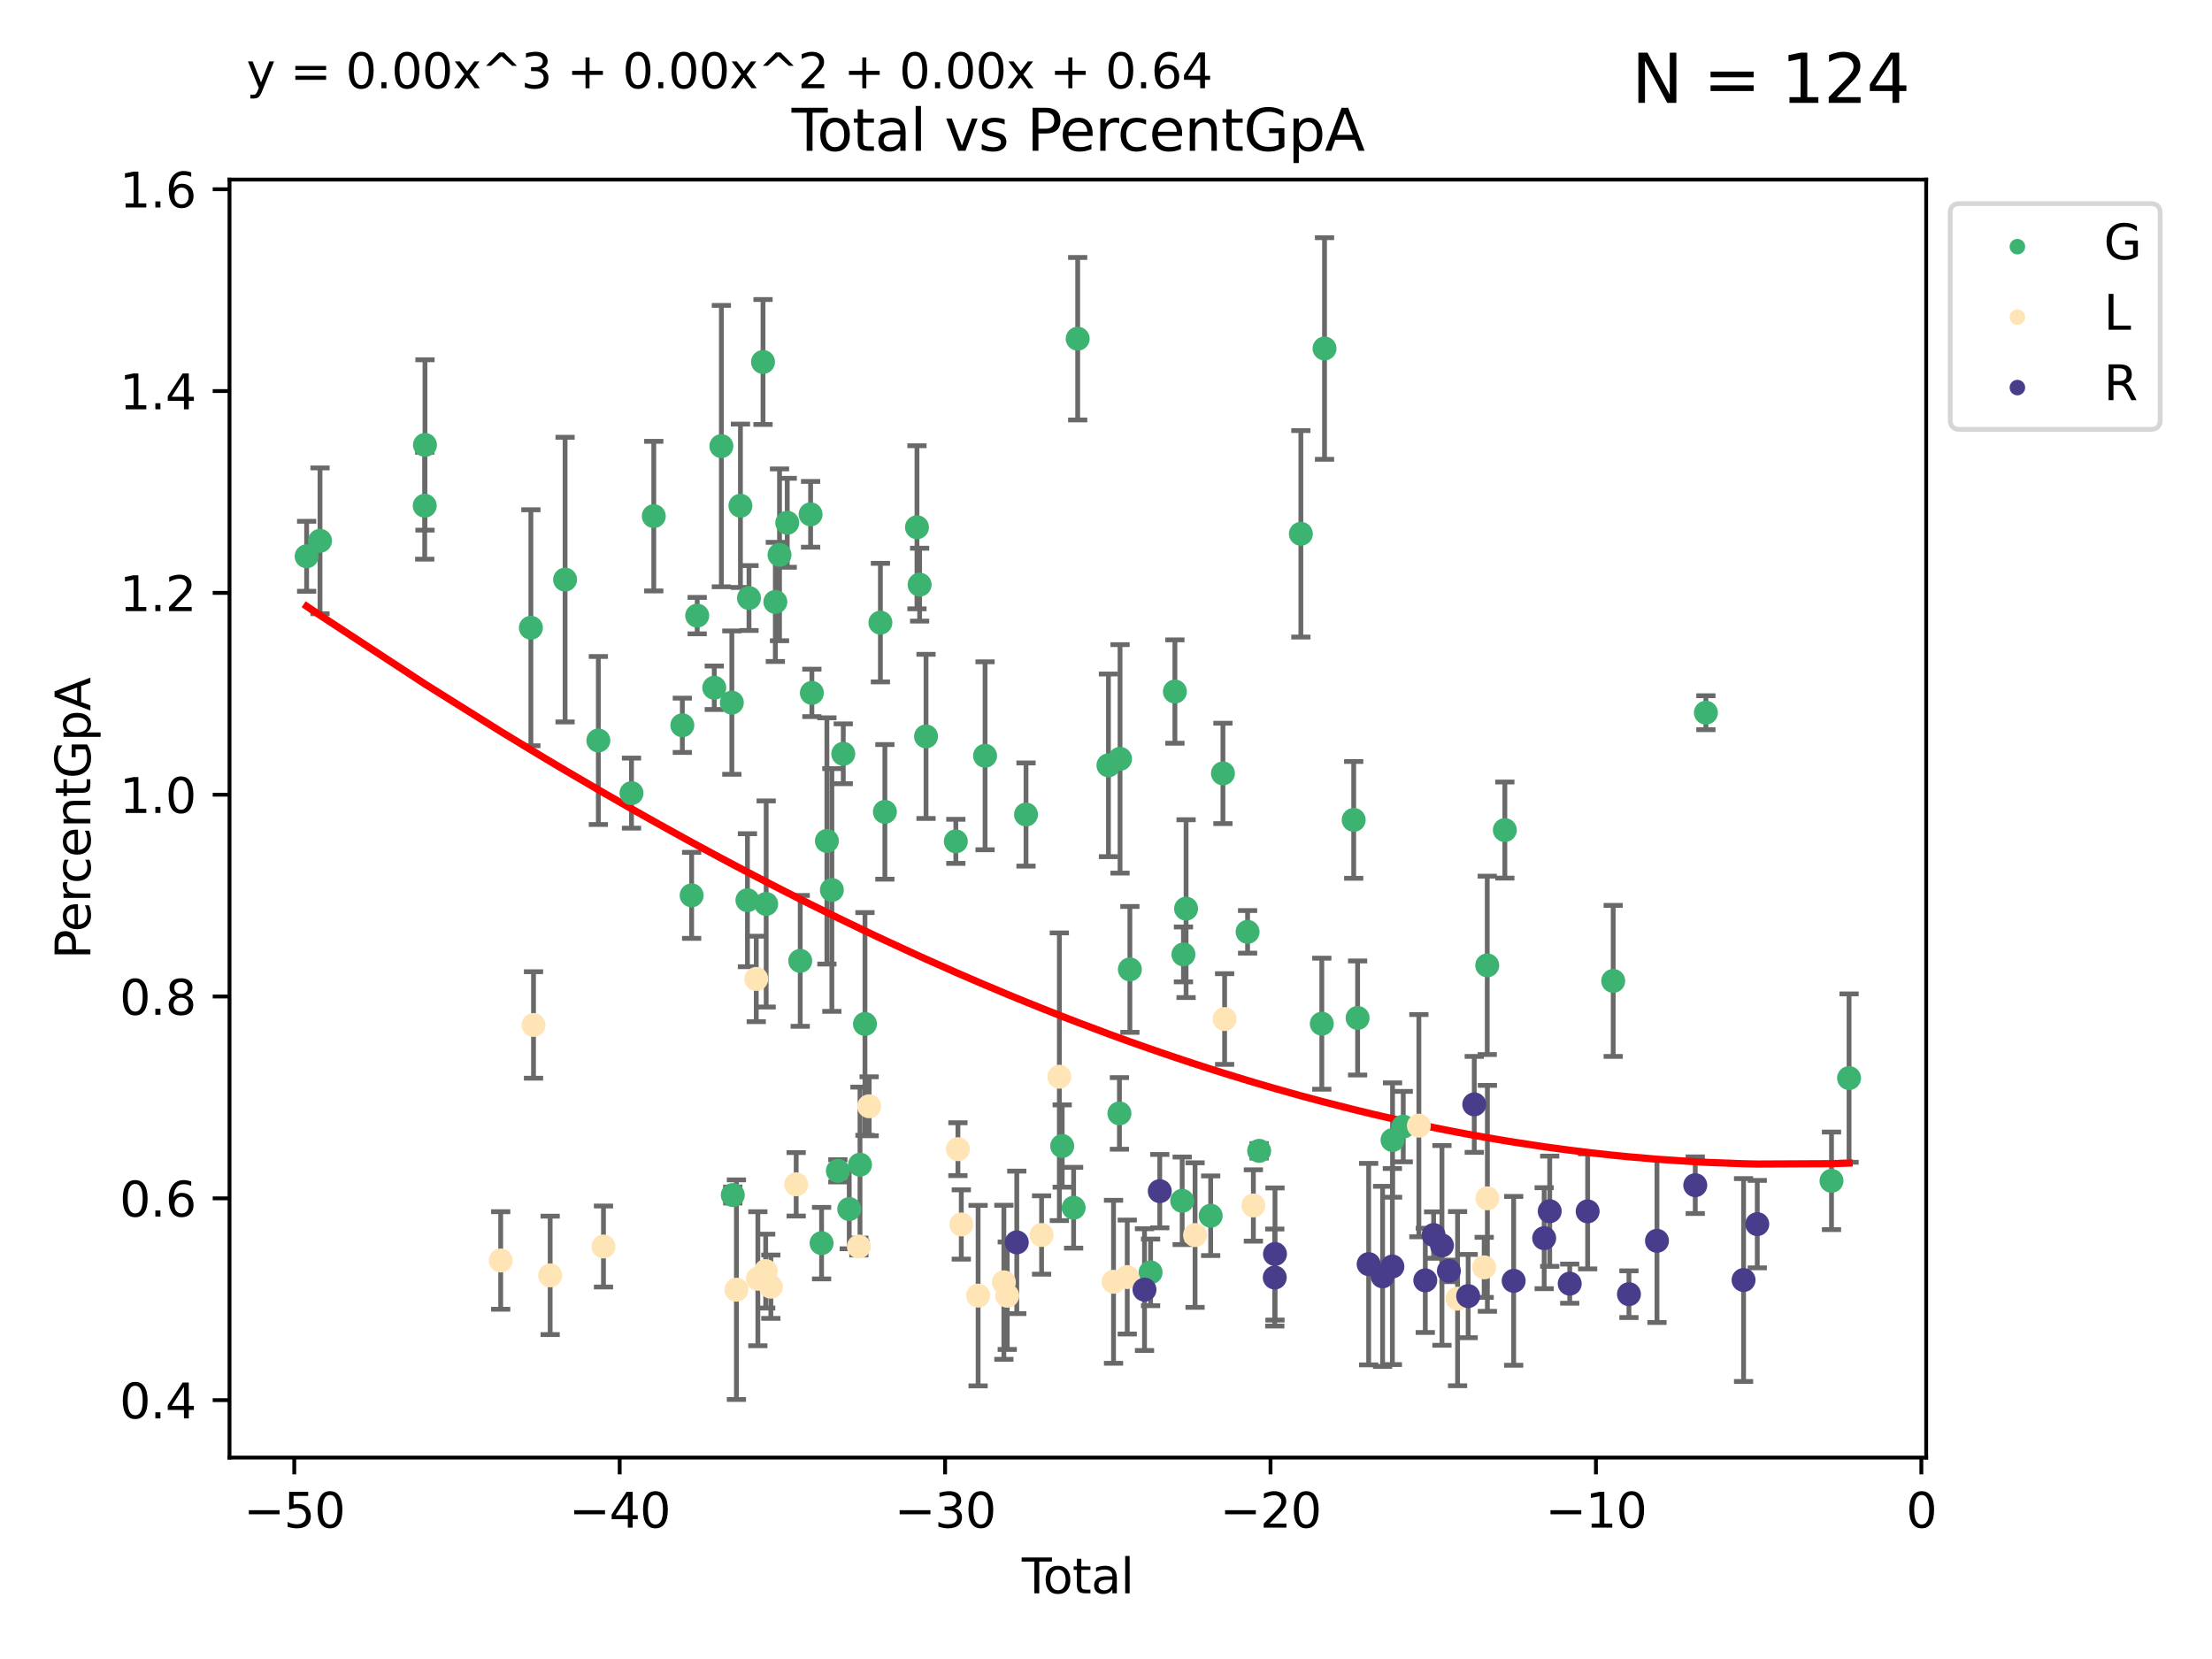 <?xml version="1.0" encoding="utf-8" standalone="no"?>
<!DOCTYPE svg PUBLIC "-//W3C//DTD SVG 1.1//EN"
  "http://www.w3.org/Graphics/SVG/1.1/DTD/svg11.dtd">
<svg xmlns:xlink="http://www.w3.org/1999/xlink" width="460.8pt" height="345.6pt" viewBox="0 0 460.8 345.6" xmlns="http://www.w3.org/2000/svg" version="1.1">
 <defs>
  <style type="text/css">*{stroke-linejoin: round; stroke-linecap: butt}</style>
 </defs>
 <g id="figure_1">
  <g id="patch_1">
   <path d="M 0 345.6 
L 460.8 345.6 
L 460.8 0 
L 0 0 
z
" style="fill: #ffffff"/>
  </g>
  <g id="axes_1">
   <g id="patch_2">
    <path d="M 47.81 303.64 
L 401.26 303.64 
L 401.26 37.411 
L 47.81 37.411 
z
" style="fill: #ffffff"/>
   </g>
   <g id="PathCollection_1">
    <defs>
     <path id="m6e16fbdf80" d="M 0 1.118 
C 0.297 1.118 0.581 1 0.791 0.791 
C 1 0.581 1.118 0.297 1.118 0 
C 1.118 -0.297 1 -0.581 0.791 -0.791 
C 0.581 -1 0.297 -1.118 0 -1.118 
C -0.297 -1.118 -0.581 -1 -0.791 -0.791 
C -1 -0.581 -1.118 -0.297 -1.118 0 
C -1.118 0.297 -1 0.581 -0.791 0.791 
C -0.581 1 -0.297 1.118 0 1.118 
z
" style="stroke: #3cb371"/>
    </defs>
    <g clip-path="url(#p89d523f8c3)">
     <use xlink:href="#m6e16fbdf80" x="63.876" y="115.886" style="fill: #3cb371; stroke: #3cb371"/>
     <use xlink:href="#m6e16fbdf80" x="66.665" y="112.659" style="fill: #3cb371; stroke: #3cb371"/>
     <use xlink:href="#m6e16fbdf80" x="88.478" y="105.35" style="fill: #3cb371; stroke: #3cb371"/>
     <use xlink:href="#m6e16fbdf80" x="88.531" y="92.69" style="fill: #3cb371; stroke: #3cb371"/>
     <use xlink:href="#m6e16fbdf80" x="110.593" y="130.774" style="fill: #3cb371; stroke: #3cb371"/>
     <use xlink:href="#m6e16fbdf80" x="117.718" y="120.742" style="fill: #3cb371; stroke: #3cb371"/>
     <use xlink:href="#m6e16fbdf80" x="124.646" y="154.255" style="fill: #3cb371; stroke: #3cb371"/>
     <use xlink:href="#m6e16fbdf80" x="131.553" y="165.224" style="fill: #3cb371; stroke: #3cb371"/>
     <use xlink:href="#m6e16fbdf80" x="136.193" y="107.52" style="fill: #3cb371; stroke: #3cb371"/>
     <use xlink:href="#m6e16fbdf80" x="142.142" y="151.087" style="fill: #3cb371; stroke: #3cb371"/>
     <use xlink:href="#m6e16fbdf80" x="144.083" y="186.519" style="fill: #3cb371; stroke: #3cb371"/>
     <use xlink:href="#m6e16fbdf80" x="145.239" y="128.246" style="fill: #3cb371; stroke: #3cb371"/>
     <use xlink:href="#m6e16fbdf80" x="148.797" y="143.271" style="fill: #3cb371; stroke: #3cb371"/>
     <use xlink:href="#m6e16fbdf80" x="150.273" y="92.931" style="fill: #3cb371; stroke: #3cb371"/>
     <use xlink:href="#m6e16fbdf80" x="152.455" y="146.37" style="fill: #3cb371; stroke: #3cb371"/>
     <use xlink:href="#m6e16fbdf80" x="152.65" y="248.946" style="fill: #3cb371; stroke: #3cb371"/>
     <use xlink:href="#m6e16fbdf80" x="154.246" y="105.359" style="fill: #3cb371; stroke: #3cb371"/>
     <use xlink:href="#m6e16fbdf80" x="155.705" y="187.53" style="fill: #3cb371; stroke: #3cb371"/>
     <use xlink:href="#m6e16fbdf80" x="156.029" y="124.579" style="fill: #3cb371; stroke: #3cb371"/>
     <use xlink:href="#m6e16fbdf80" x="158.95" y="75.405" style="fill: #3cb371; stroke: #3cb371"/>
     <use xlink:href="#m6e16fbdf80" x="159.607" y="188.314" style="fill: #3cb371; stroke: #3cb371"/>
     <use xlink:href="#m6e16fbdf80" x="161.518" y="125.387" style="fill: #3cb371; stroke: #3cb371"/>
     <use xlink:href="#m6e16fbdf80" x="162.387" y="115.581" style="fill: #3cb371; stroke: #3cb371"/>
     <use xlink:href="#m6e16fbdf80" x="163.998" y="108.903" style="fill: #3cb371; stroke: #3cb371"/>
     <use xlink:href="#m6e16fbdf80" x="166.702" y="200.167" style="fill: #3cb371; stroke: #3cb371"/>
     <use xlink:href="#m6e16fbdf80" x="168.862" y="107.141" style="fill: #3cb371; stroke: #3cb371"/>
     <use xlink:href="#m6e16fbdf80" x="169.128" y="144.342" style="fill: #3cb371; stroke: #3cb371"/>
     <use xlink:href="#m6e16fbdf80" x="171.151" y="258.971" style="fill: #3cb371; stroke: #3cb371"/>
     <use xlink:href="#m6e16fbdf80" x="172.257" y="175.179" style="fill: #3cb371; stroke: #3cb371"/>
     <use xlink:href="#m6e16fbdf80" x="173.292" y="185.396" style="fill: #3cb371; stroke: #3cb371"/>
     <use xlink:href="#m6e16fbdf80" x="174.543" y="243.905" style="fill: #3cb371; stroke: #3cb371"/>
     <use xlink:href="#m6e16fbdf80" x="175.67" y="157.026" style="fill: #3cb371; stroke: #3cb371"/>
     <use xlink:href="#m6e16fbdf80" x="176.911" y="251.869" style="fill: #3cb371; stroke: #3cb371"/>
     <use xlink:href="#m6e16fbdf80" x="179.153" y="242.62" style="fill: #3cb371; stroke: #3cb371"/>
     <use xlink:href="#m6e16fbdf80" x="180.187" y="213.307" style="fill: #3cb371; stroke: #3cb371"/>
     <use xlink:href="#m6e16fbdf80" x="183.404" y="129.706" style="fill: #3cb371; stroke: #3cb371"/>
     <use xlink:href="#m6e16fbdf80" x="184.337" y="169.125" style="fill: #3cb371; stroke: #3cb371"/>
     <use xlink:href="#m6e16fbdf80" x="191.023" y="109.84" style="fill: #3cb371; stroke: #3cb371"/>
     <use xlink:href="#m6e16fbdf80" x="191.575" y="121.794" style="fill: #3cb371; stroke: #3cb371"/>
     <use xlink:href="#m6e16fbdf80" x="192.907" y="153.405" style="fill: #3cb371; stroke: #3cb371"/>
     <use xlink:href="#m6e16fbdf80" x="199.116" y="175.267" style="fill: #3cb371; stroke: #3cb371"/>
     <use xlink:href="#m6e16fbdf80" x="205.207" y="157.444" style="fill: #3cb371; stroke: #3cb371"/>
     <use xlink:href="#m6e16fbdf80" x="213.738" y="169.679" style="fill: #3cb371; stroke: #3cb371"/>
     <use xlink:href="#m6e16fbdf80" x="221.274" y="238.737" style="fill: #3cb371; stroke: #3cb371"/>
     <use xlink:href="#m6e16fbdf80" x="223.654" y="251.595" style="fill: #3cb371; stroke: #3cb371"/>
     <use xlink:href="#m6e16fbdf80" x="224.502" y="70.561" style="fill: #3cb371; stroke: #3cb371"/>
     <use xlink:href="#m6e16fbdf80" x="230.909" y="159.433" style="fill: #3cb371; stroke: #3cb371"/>
     <use xlink:href="#m6e16fbdf80" x="233.198" y="231.939" style="fill: #3cb371; stroke: #3cb371"/>
     <use xlink:href="#m6e16fbdf80" x="233.326" y="158.083" style="fill: #3cb371; stroke: #3cb371"/>
     <use xlink:href="#m6e16fbdf80" x="235.374" y="201.945" style="fill: #3cb371; stroke: #3cb371"/>
     <use xlink:href="#m6e16fbdf80" x="239.687" y="265.059" style="fill: #3cb371; stroke: #3cb371"/>
     <use xlink:href="#m6e16fbdf80" x="244.755" y="144.061" style="fill: #3cb371; stroke: #3cb371"/>
     <use xlink:href="#m6e16fbdf80" x="246.27" y="250.147" style="fill: #3cb371; stroke: #3cb371"/>
     <use xlink:href="#m6e16fbdf80" x="246.534" y="198.824" style="fill: #3cb371; stroke: #3cb371"/>
     <use xlink:href="#m6e16fbdf80" x="247.082" y="189.288" style="fill: #3cb371; stroke: #3cb371"/>
     <use xlink:href="#m6e16fbdf80" x="252.207" y="253.259" style="fill: #3cb371; stroke: #3cb371"/>
     <use xlink:href="#m6e16fbdf80" x="254.76" y="161.111" style="fill: #3cb371; stroke: #3cb371"/>
     <use xlink:href="#m6e16fbdf80" x="259.895" y="194.122" style="fill: #3cb371; stroke: #3cb371"/>
     <use xlink:href="#m6e16fbdf80" x="262.303" y="239.741" style="fill: #3cb371; stroke: #3cb371"/>
     <use xlink:href="#m6e16fbdf80" x="270.994" y="111.202" style="fill: #3cb371; stroke: #3cb371"/>
     <use xlink:href="#m6e16fbdf80" x="275.356" y="213.255" style="fill: #3cb371; stroke: #3cb371"/>
     <use xlink:href="#m6e16fbdf80" x="275.922" y="72.595" style="fill: #3cb371; stroke: #3cb371"/>
     <use xlink:href="#m6e16fbdf80" x="282" y="170.797" style="fill: #3cb371; stroke: #3cb371"/>
     <use xlink:href="#m6e16fbdf80" x="282.815" y="212.06" style="fill: #3cb371; stroke: #3cb371"/>
     <use xlink:href="#m6e16fbdf80" x="290.091" y="237.493" style="fill: #3cb371; stroke: #3cb371"/>
     <use xlink:href="#m6e16fbdf80" x="292.325" y="234.694" style="fill: #3cb371; stroke: #3cb371"/>
     <use xlink:href="#m6e16fbdf80" x="309.82" y="201.103" style="fill: #3cb371; stroke: #3cb371"/>
     <use xlink:href="#m6e16fbdf80" x="313.487" y="172.917" style="fill: #3cb371; stroke: #3cb371"/>
     <use xlink:href="#m6e16fbdf80" x="336.06" y="204.34" style="fill: #3cb371; stroke: #3cb371"/>
     <use xlink:href="#m6e16fbdf80" x="355.369" y="148.464" style="fill: #3cb371; stroke: #3cb371"/>
     <use xlink:href="#m6e16fbdf80" x="381.535" y="245.988" style="fill: #3cb371; stroke: #3cb371"/>
     <use xlink:href="#m6e16fbdf80" x="385.194" y="224.582" style="fill: #3cb371; stroke: #3cb371"/>
    </g>
   </g>
   <g id="PathCollection_2">
    <defs>
     <path id="mbe9486ba1a" d="M 0 1.118 
C 0.297 1.118 0.581 1 0.791 0.791 
C 1 0.581 1.118 0.297 1.118 0 
C 1.118 -0.297 1 -0.581 0.791 -0.791 
C 0.581 -1 0.297 -1.118 0 -1.118 
C -0.297 -1.118 -0.581 -1 -0.791 -0.791 
C -1 -0.581 -1.118 -0.297 -1.118 0 
C -1.118 0.297 -1 0.581 -0.791 0.791 
C -0.581 1 -0.297 1.118 0 1.118 
z
" style="stroke: #ffe4b5"/>
    </defs>
    <g clip-path="url(#p89d523f8c3)">
     <use xlink:href="#mbe9486ba1a" x="104.304" y="262.58" style="fill: #ffe4b5; stroke: #ffe4b5"/>
     <use xlink:href="#mbe9486ba1a" x="111.141" y="213.518" style="fill: #ffe4b5; stroke: #ffe4b5"/>
     <use xlink:href="#mbe9486ba1a" x="114.609" y="265.684" style="fill: #ffe4b5; stroke: #ffe4b5"/>
     <use xlink:href="#mbe9486ba1a" x="125.716" y="259.668" style="fill: #ffe4b5; stroke: #ffe4b5"/>
     <use xlink:href="#mbe9486ba1a" x="153.41" y="268.666" style="fill: #ffe4b5; stroke: #ffe4b5"/>
     <use xlink:href="#mbe9486ba1a" x="157.542" y="203.929" style="fill: #ffe4b5; stroke: #ffe4b5"/>
     <use xlink:href="#mbe9486ba1a" x="157.875" y="266.384" style="fill: #ffe4b5; stroke: #ffe4b5"/>
     <use xlink:href="#mbe9486ba1a" x="159.508" y="264.793" style="fill: #ffe4b5; stroke: #ffe4b5"/>
     <use xlink:href="#mbe9486ba1a" x="160.581" y="268.045" style="fill: #ffe4b5; stroke: #ffe4b5"/>
     <use xlink:href="#mbe9486ba1a" x="165.86" y="246.712" style="fill: #ffe4b5; stroke: #ffe4b5"/>
     <use xlink:href="#mbe9486ba1a" x="178.92" y="259.679" style="fill: #ffe4b5; stroke: #ffe4b5"/>
     <use xlink:href="#mbe9486ba1a" x="181.061" y="230.454" style="fill: #ffe4b5; stroke: #ffe4b5"/>
     <use xlink:href="#mbe9486ba1a" x="199.552" y="239.395" style="fill: #ffe4b5; stroke: #ffe4b5"/>
     <use xlink:href="#mbe9486ba1a" x="200.255" y="255.079" style="fill: #ffe4b5; stroke: #ffe4b5"/>
     <use xlink:href="#mbe9486ba1a" x="203.758" y="269.901" style="fill: #ffe4b5; stroke: #ffe4b5"/>
     <use xlink:href="#mbe9486ba1a" x="209.125" y="267.127" style="fill: #ffe4b5; stroke: #ffe4b5"/>
     <use xlink:href="#mbe9486ba1a" x="209.828" y="269.92" style="fill: #ffe4b5; stroke: #ffe4b5"/>
     <use xlink:href="#mbe9486ba1a" x="216.982" y="257.269" style="fill: #ffe4b5; stroke: #ffe4b5"/>
     <use xlink:href="#mbe9486ba1a" x="220.682" y="224.305" style="fill: #ffe4b5; stroke: #ffe4b5"/>
     <use xlink:href="#mbe9486ba1a" x="231.969" y="267.017" style="fill: #ffe4b5; stroke: #ffe4b5"/>
     <use xlink:href="#mbe9486ba1a" x="234.829" y="266.031" style="fill: #ffe4b5; stroke: #ffe4b5"/>
     <use xlink:href="#mbe9486ba1a" x="248.953" y="257.29" style="fill: #ffe4b5; stroke: #ffe4b5"/>
     <use xlink:href="#mbe9486ba1a" x="255.109" y="212.284" style="fill: #ffe4b5; stroke: #ffe4b5"/>
     <use xlink:href="#mbe9486ba1a" x="261.101" y="251.119" style="fill: #ffe4b5; stroke: #ffe4b5"/>
     <use xlink:href="#mbe9486ba1a" x="295.579" y="234.494" style="fill: #ffe4b5; stroke: #ffe4b5"/>
     <use xlink:href="#mbe9486ba1a" x="303.641" y="270.534" style="fill: #ffe4b5; stroke: #ffe4b5"/>
     <use xlink:href="#mbe9486ba1a" x="309.183" y="264.012" style="fill: #ffe4b5; stroke: #ffe4b5"/>
     <use xlink:href="#mbe9486ba1a" x="309.85" y="249.637" style="fill: #ffe4b5; stroke: #ffe4b5"/>
    </g>
   </g>
   <g id="PathCollection_3">
    <defs>
     <path id="m48b21cf484" d="M 0 1.118 
C 0.297 1.118 0.581 1 0.791 0.791 
C 1 0.581 1.118 0.297 1.118 0 
C 1.118 -0.297 1 -0.581 0.791 -0.791 
C 0.581 -1 0.297 -1.118 0 -1.118 
C -0.297 -1.118 -0.581 -1 -0.791 -0.791 
C -1 -0.581 -1.118 -0.297 -1.118 0 
C -1.118 0.297 -1 0.581 -0.791 0.791 
C -0.581 1 -0.297 1.118 0 1.118 
z
" style="stroke: #483d8b"/>
    </defs>
    <g clip-path="url(#p89d523f8c3)">
     <use xlink:href="#m48b21cf484" x="211.814" y="258.804" style="fill: #483d8b; stroke: #483d8b"/>
     <use xlink:href="#m48b21cf484" x="238.42" y="268.653" style="fill: #483d8b; stroke: #483d8b"/>
     <use xlink:href="#m48b21cf484" x="241.601" y="248.137" style="fill: #483d8b; stroke: #483d8b"/>
     <use xlink:href="#m48b21cf484" x="265.556" y="266.132" style="fill: #483d8b; stroke: #483d8b"/>
     <use xlink:href="#m48b21cf484" x="265.603" y="261.231" style="fill: #483d8b; stroke: #483d8b"/>
     <use xlink:href="#m48b21cf484" x="285.118" y="263.339" style="fill: #483d8b; stroke: #483d8b"/>
     <use xlink:href="#m48b21cf484" x="288.019" y="265.887" style="fill: #483d8b; stroke: #483d8b"/>
     <use xlink:href="#m48b21cf484" x="290.058" y="263.84" style="fill: #483d8b; stroke: #483d8b"/>
     <use xlink:href="#m48b21cf484" x="296.914" y="266.725" style="fill: #483d8b; stroke: #483d8b"/>
     <use xlink:href="#m48b21cf484" x="298.649" y="257.281" style="fill: #483d8b; stroke: #483d8b"/>
     <use xlink:href="#m48b21cf484" x="300.387" y="259.443" style="fill: #483d8b; stroke: #483d8b"/>
     <use xlink:href="#m48b21cf484" x="301.833" y="264.75" style="fill: #483d8b; stroke: #483d8b"/>
     <use xlink:href="#m48b21cf484" x="305.846" y="269.995" style="fill: #483d8b; stroke: #483d8b"/>
     <use xlink:href="#m48b21cf484" x="307.117" y="230.064" style="fill: #483d8b; stroke: #483d8b"/>
     <use xlink:href="#m48b21cf484" x="315.326" y="266.822" style="fill: #483d8b; stroke: #483d8b"/>
     <use xlink:href="#m48b21cf484" x="321.68" y="257.936" style="fill: #483d8b; stroke: #483d8b"/>
     <use xlink:href="#m48b21cf484" x="322.835" y="252.322" style="fill: #483d8b; stroke: #483d8b"/>
     <use xlink:href="#m48b21cf484" x="327.002" y="267.409" style="fill: #483d8b; stroke: #483d8b"/>
     <use xlink:href="#m48b21cf484" x="330.736" y="252.351" style="fill: #483d8b; stroke: #483d8b"/>
     <use xlink:href="#m48b21cf484" x="339.34" y="269.602" style="fill: #483d8b; stroke: #483d8b"/>
     <use xlink:href="#m48b21cf484" x="345.18" y="258.486" style="fill: #483d8b; stroke: #483d8b"/>
     <use xlink:href="#m48b21cf484" x="353.153" y="246.896" style="fill: #483d8b; stroke: #483d8b"/>
     <use xlink:href="#m48b21cf484" x="363.217" y="266.652" style="fill: #483d8b; stroke: #483d8b"/>
     <use xlink:href="#m48b21cf484" x="366.073" y="255.006" style="fill: #483d8b; stroke: #483d8b"/>
    </g>
   </g>
   <g id="matplotlib.axis_1">
    <g id="xtick_1">
     <g id="line2d_1">
      <defs>
       <path id="m37d274e8e7" d="M 0 0 
L 0 3.5 
" style="stroke: #000000; stroke-width: 0.8"/>
      </defs>
      <g>
       <use xlink:href="#m37d274e8e7" x="61.302" y="303.64" style="stroke: #000000; stroke-width: 0.8"/>
      </g>
     </g>
     <g id="text_1">
      <!-- −50 -->
      <g transform="translate(50.75 318.238)scale(0.1 -0.1)">
       <defs>
        <path id="DejaVuSans-2212" d="M 678 2272 
L 4684 2272 
L 4684 1741 
L 678 1741 
L 678 2272 
z
" transform="scale(0.016)"/>
        <path id="DejaVuSans-35" d="M 691 4666 
L 3169 4666 
L 3169 4134 
L 1269 4134 
L 1269 2991 
Q 1406 3038 1543 3061 
Q 1681 3084 1819 3084 
Q 2600 3084 3056 2656 
Q 3513 2228 3513 1497 
Q 3513 744 3044 326 
Q 2575 -91 1722 -91 
Q 1428 -91 1123 -41 
Q 819 9 494 109 
L 494 744 
Q 775 591 1075 516 
Q 1375 441 1709 441 
Q 2250 441 2565 725 
Q 2881 1009 2881 1497 
Q 2881 1984 2565 2268 
Q 2250 2553 1709 2553 
Q 1456 2553 1204 2497 
Q 953 2441 691 2322 
L 691 4666 
z
" transform="scale(0.016)"/>
        <path id="DejaVuSans-30" d="M 2034 4250 
Q 1547 4250 1301 3770 
Q 1056 3291 1056 2328 
Q 1056 1369 1301 889 
Q 1547 409 2034 409 
Q 2525 409 2770 889 
Q 3016 1369 3016 2328 
Q 3016 3291 2770 3770 
Q 2525 4250 2034 4250 
z
M 2034 4750 
Q 2819 4750 3233 4129 
Q 3647 3509 3647 2328 
Q 3647 1150 3233 529 
Q 2819 -91 2034 -91 
Q 1250 -91 836 529 
Q 422 1150 422 2328 
Q 422 3509 836 4129 
Q 1250 4750 2034 4750 
z
" transform="scale(0.016)"/>
       </defs>
       <use xlink:href="#DejaVuSans-2212"/>
       <use xlink:href="#DejaVuSans-35" x="83.789"/>
       <use xlink:href="#DejaVuSans-30" x="147.412"/>
      </g>
     </g>
    </g>
    <g id="xtick_2">
     <g id="line2d_2">
      <g>
       <use xlink:href="#m37d274e8e7" x="129.092" y="303.64" style="stroke: #000000; stroke-width: 0.8"/>
      </g>
     </g>
     <g id="text_2">
      <!-- −40 -->
      <g transform="translate(118.54 318.238)scale(0.1 -0.1)">
       <defs>
        <path id="DejaVuSans-34" d="M 2419 4116 
L 825 1625 
L 2419 1625 
L 2419 4116 
z
M 2253 4666 
L 3047 4666 
L 3047 1625 
L 3713 1625 
L 3713 1100 
L 3047 1100 
L 3047 0 
L 2419 0 
L 2419 1100 
L 313 1100 
L 313 1709 
L 2253 4666 
z
" transform="scale(0.016)"/>
       </defs>
       <use xlink:href="#DejaVuSans-2212"/>
       <use xlink:href="#DejaVuSans-34" x="83.789"/>
       <use xlink:href="#DejaVuSans-30" x="147.412"/>
      </g>
     </g>
    </g>
    <g id="xtick_3">
     <g id="line2d_3">
      <g>
       <use xlink:href="#m37d274e8e7" x="196.882" y="303.64" style="stroke: #000000; stroke-width: 0.8"/>
      </g>
     </g>
     <g id="text_3">
      <!-- −30 -->
      <g transform="translate(186.33 318.238)scale(0.1 -0.1)">
       <defs>
        <path id="DejaVuSans-33" d="M 2597 2516 
Q 3050 2419 3304 2112 
Q 3559 1806 3559 1356 
Q 3559 666 3084 287 
Q 2609 -91 1734 -91 
Q 1441 -91 1130 -33 
Q 819 25 488 141 
L 488 750 
Q 750 597 1062 519 
Q 1375 441 1716 441 
Q 2309 441 2620 675 
Q 2931 909 2931 1356 
Q 2931 1769 2642 2001 
Q 2353 2234 1838 2234 
L 1294 2234 
L 1294 2753 
L 1863 2753 
Q 2328 2753 2575 2939 
Q 2822 3125 2822 3475 
Q 2822 3834 2567 4026 
Q 2313 4219 1838 4219 
Q 1578 4219 1281 4162 
Q 984 4106 628 3988 
L 628 4550 
Q 988 4650 1302 4700 
Q 1616 4750 1894 4750 
Q 2613 4750 3031 4423 
Q 3450 4097 3450 3541 
Q 3450 3153 3228 2886 
Q 3006 2619 2597 2516 
z
" transform="scale(0.016)"/>
       </defs>
       <use xlink:href="#DejaVuSans-2212"/>
       <use xlink:href="#DejaVuSans-33" x="83.789"/>
       <use xlink:href="#DejaVuSans-30" x="147.412"/>
      </g>
     </g>
    </g>
    <g id="xtick_4">
     <g id="line2d_4">
      <g>
       <use xlink:href="#m37d274e8e7" x="264.673" y="303.64" style="stroke: #000000; stroke-width: 0.8"/>
      </g>
     </g>
     <g id="text_4">
      <!-- −20 -->
      <g transform="translate(254.12 318.238)scale(0.1 -0.1)">
       <defs>
        <path id="DejaVuSans-32" d="M 1228 531 
L 3431 531 
L 3431 0 
L 469 0 
L 469 531 
Q 828 903 1448 1529 
Q 2069 2156 2228 2338 
Q 2531 2678 2651 2914 
Q 2772 3150 2772 3378 
Q 2772 3750 2511 3984 
Q 2250 4219 1831 4219 
Q 1534 4219 1204 4116 
Q 875 4013 500 3803 
L 500 4441 
Q 881 4594 1212 4672 
Q 1544 4750 1819 4750 
Q 2544 4750 2975 4387 
Q 3406 4025 3406 3419 
Q 3406 3131 3298 2873 
Q 3191 2616 2906 2266 
Q 2828 2175 2409 1742 
Q 1991 1309 1228 531 
z
" transform="scale(0.016)"/>
       </defs>
       <use xlink:href="#DejaVuSans-2212"/>
       <use xlink:href="#DejaVuSans-32" x="83.789"/>
       <use xlink:href="#DejaVuSans-30" x="147.412"/>
      </g>
     </g>
    </g>
    <g id="xtick_5">
     <g id="line2d_5">
      <g>
       <use xlink:href="#m37d274e8e7" x="332.463" y="303.64" style="stroke: #000000; stroke-width: 0.8"/>
      </g>
     </g>
     <g id="text_5">
      <!-- −10 -->
      <g transform="translate(321.911 318.238)scale(0.1 -0.1)">
       <defs>
        <path id="DejaVuSans-31" d="M 794 531 
L 1825 531 
L 1825 4091 
L 703 3866 
L 703 4441 
L 1819 4666 
L 2450 4666 
L 2450 531 
L 3481 531 
L 3481 0 
L 794 0 
L 794 531 
z
" transform="scale(0.016)"/>
       </defs>
       <use xlink:href="#DejaVuSans-2212"/>
       <use xlink:href="#DejaVuSans-31" x="83.789"/>
       <use xlink:href="#DejaVuSans-30" x="147.412"/>
      </g>
     </g>
    </g>
    <g id="xtick_6">
     <g id="line2d_6">
      <g>
       <use xlink:href="#m37d274e8e7" x="400.253" y="303.64" style="stroke: #000000; stroke-width: 0.8"/>
      </g>
     </g>
     <g id="text_6">
      <!-- 0 -->
      <g transform="translate(397.072 318.238)scale(0.1 -0.1)">
       <use xlink:href="#DejaVuSans-30"/>
      </g>
     </g>
    </g>
    <g id="text_7">
     <!-- Total -->
     <g transform="translate(212.858 331.917)scale(0.1 -0.1)">
      <defs>
       <path id="DejaVuSans-54" d="M -19 4666 
L 3928 4666 
L 3928 4134 
L 2272 4134 
L 2272 0 
L 1638 0 
L 1638 4134 
L -19 4134 
L -19 4666 
z
" transform="scale(0.016)"/>
       <path id="DejaVuSans-6f" d="M 1959 3097 
Q 1497 3097 1228 2736 
Q 959 2375 959 1747 
Q 959 1119 1226 758 
Q 1494 397 1959 397 
Q 2419 397 2687 759 
Q 2956 1122 2956 1747 
Q 2956 2369 2687 2733 
Q 2419 3097 1959 3097 
z
M 1959 3584 
Q 2709 3584 3137 3096 
Q 3566 2609 3566 1747 
Q 3566 888 3137 398 
Q 2709 -91 1959 -91 
Q 1206 -91 779 398 
Q 353 888 353 1747 
Q 353 2609 779 3096 
Q 1206 3584 1959 3584 
z
" transform="scale(0.016)"/>
       <path id="DejaVuSans-74" d="M 1172 4494 
L 1172 3500 
L 2356 3500 
L 2356 3053 
L 1172 3053 
L 1172 1153 
Q 1172 725 1289 603 
Q 1406 481 1766 481 
L 2356 481 
L 2356 0 
L 1766 0 
Q 1100 0 847 248 
Q 594 497 594 1153 
L 594 3053 
L 172 3053 
L 172 3500 
L 594 3500 
L 594 4494 
L 1172 4494 
z
" transform="scale(0.016)"/>
       <path id="DejaVuSans-61" d="M 2194 1759 
Q 1497 1759 1228 1600 
Q 959 1441 959 1056 
Q 959 750 1161 570 
Q 1363 391 1709 391 
Q 2188 391 2477 730 
Q 2766 1069 2766 1631 
L 2766 1759 
L 2194 1759 
z
M 3341 1997 
L 3341 0 
L 2766 0 
L 2766 531 
Q 2569 213 2275 61 
Q 1981 -91 1556 -91 
Q 1019 -91 701 211 
Q 384 513 384 1019 
Q 384 1609 779 1909 
Q 1175 2209 1959 2209 
L 2766 2209 
L 2766 2266 
Q 2766 2663 2505 2880 
Q 2244 3097 1772 3097 
Q 1472 3097 1187 3025 
Q 903 2953 641 2809 
L 641 3341 
Q 956 3463 1253 3523 
Q 1550 3584 1831 3584 
Q 2591 3584 2966 3190 
Q 3341 2797 3341 1997 
z
" transform="scale(0.016)"/>
       <path id="DejaVuSans-6c" d="M 603 4863 
L 1178 4863 
L 1178 0 
L 603 0 
L 603 4863 
z
" transform="scale(0.016)"/>
      </defs>
      <use xlink:href="#DejaVuSans-54"/>
      <use xlink:href="#DejaVuSans-6f" x="44.084"/>
      <use xlink:href="#DejaVuSans-74" x="105.266"/>
      <use xlink:href="#DejaVuSans-61" x="144.475"/>
      <use xlink:href="#DejaVuSans-6c" x="205.754"/>
     </g>
    </g>
   </g>
   <g id="matplotlib.axis_2">
    <g id="ytick_1">
     <g id="line2d_7">
      <defs>
       <path id="m3376a20334" d="M 0 0 
L -3.5 0 
" style="stroke: #000000; stroke-width: 0.8"/>
      </defs>
      <g>
       <use xlink:href="#m3376a20334" x="47.81" y="291.676" style="stroke: #000000; stroke-width: 0.8"/>
      </g>
     </g>
     <g id="text_8">
      <!-- 0.4 -->
      <g transform="translate(24.907 295.475)scale(0.1 -0.1)">
       <defs>
        <path id="DejaVuSans-2e" d="M 684 794 
L 1344 794 
L 1344 0 
L 684 0 
L 684 794 
z
" transform="scale(0.016)"/>
       </defs>
       <use xlink:href="#DejaVuSans-30"/>
       <use xlink:href="#DejaVuSans-2e" x="63.623"/>
       <use xlink:href="#DejaVuSans-34" x="95.41"/>
      </g>
     </g>
    </g>
    <g id="ytick_2">
     <g id="line2d_8">
      <g>
       <use xlink:href="#m3376a20334" x="47.81" y="249.634" style="stroke: #000000; stroke-width: 0.8"/>
      </g>
     </g>
     <g id="text_9">
      <!-- 0.6 -->
      <g transform="translate(24.907 253.433)scale(0.1 -0.1)">
       <defs>
        <path id="DejaVuSans-36" d="M 2113 2584 
Q 1688 2584 1439 2293 
Q 1191 2003 1191 1497 
Q 1191 994 1439 701 
Q 1688 409 2113 409 
Q 2538 409 2786 701 
Q 3034 994 3034 1497 
Q 3034 2003 2786 2293 
Q 2538 2584 2113 2584 
z
M 3366 4563 
L 3366 3988 
Q 3128 4100 2886 4159 
Q 2644 4219 2406 4219 
Q 1781 4219 1451 3797 
Q 1122 3375 1075 2522 
Q 1259 2794 1537 2939 
Q 1816 3084 2150 3084 
Q 2853 3084 3261 2657 
Q 3669 2231 3669 1497 
Q 3669 778 3244 343 
Q 2819 -91 2113 -91 
Q 1303 -91 875 529 
Q 447 1150 447 2328 
Q 447 3434 972 4092 
Q 1497 4750 2381 4750 
Q 2619 4750 2861 4703 
Q 3103 4656 3366 4563 
z
" transform="scale(0.016)"/>
       </defs>
       <use xlink:href="#DejaVuSans-30"/>
       <use xlink:href="#DejaVuSans-2e" x="63.623"/>
       <use xlink:href="#DejaVuSans-36" x="95.41"/>
      </g>
     </g>
    </g>
    <g id="ytick_3">
     <g id="line2d_9">
      <g>
       <use xlink:href="#m3376a20334" x="47.81" y="207.592" style="stroke: #000000; stroke-width: 0.8"/>
      </g>
     </g>
     <g id="text_10">
      <!-- 0.8 -->
      <g transform="translate(24.907 211.391)scale(0.1 -0.1)">
       <defs>
        <path id="DejaVuSans-38" d="M 2034 2216 
Q 1584 2216 1326 1975 
Q 1069 1734 1069 1313 
Q 1069 891 1326 650 
Q 1584 409 2034 409 
Q 2484 409 2743 651 
Q 3003 894 3003 1313 
Q 3003 1734 2745 1975 
Q 2488 2216 2034 2216 
z
M 1403 2484 
Q 997 2584 770 2862 
Q 544 3141 544 3541 
Q 544 4100 942 4425 
Q 1341 4750 2034 4750 
Q 2731 4750 3128 4425 
Q 3525 4100 3525 3541 
Q 3525 3141 3298 2862 
Q 3072 2584 2669 2484 
Q 3125 2378 3379 2068 
Q 3634 1759 3634 1313 
Q 3634 634 3220 271 
Q 2806 -91 2034 -91 
Q 1263 -91 848 271 
Q 434 634 434 1313 
Q 434 1759 690 2068 
Q 947 2378 1403 2484 
z
M 1172 3481 
Q 1172 3119 1398 2916 
Q 1625 2713 2034 2713 
Q 2441 2713 2670 2916 
Q 2900 3119 2900 3481 
Q 2900 3844 2670 4047 
Q 2441 4250 2034 4250 
Q 1625 4250 1398 4047 
Q 1172 3844 1172 3481 
z
" transform="scale(0.016)"/>
       </defs>
       <use xlink:href="#DejaVuSans-30"/>
       <use xlink:href="#DejaVuSans-2e" x="63.623"/>
       <use xlink:href="#DejaVuSans-38" x="95.41"/>
      </g>
     </g>
    </g>
    <g id="ytick_4">
     <g id="line2d_10">
      <g>
       <use xlink:href="#m3376a20334" x="47.81" y="165.549" style="stroke: #000000; stroke-width: 0.8"/>
      </g>
     </g>
     <g id="text_11">
      <!-- 1.0 -->
      <g transform="translate(24.907 169.348)scale(0.1 -0.1)">
       <use xlink:href="#DejaVuSans-31"/>
       <use xlink:href="#DejaVuSans-2e" x="63.623"/>
       <use xlink:href="#DejaVuSans-30" x="95.41"/>
      </g>
     </g>
    </g>
    <g id="ytick_5">
     <g id="line2d_11">
      <g>
       <use xlink:href="#m3376a20334" x="47.81" y="123.507" style="stroke: #000000; stroke-width: 0.8"/>
      </g>
     </g>
     <g id="text_12">
      <!-- 1.2 -->
      <g transform="translate(24.907 127.306)scale(0.1 -0.1)">
       <use xlink:href="#DejaVuSans-31"/>
       <use xlink:href="#DejaVuSans-2e" x="63.623"/>
       <use xlink:href="#DejaVuSans-32" x="95.41"/>
      </g>
     </g>
    </g>
    <g id="ytick_6">
     <g id="line2d_12">
      <g>
       <use xlink:href="#m3376a20334" x="47.81" y="81.465" style="stroke: #000000; stroke-width: 0.8"/>
      </g>
     </g>
     <g id="text_13">
      <!-- 1.4 -->
      <g transform="translate(24.907 85.264)scale(0.1 -0.1)">
       <use xlink:href="#DejaVuSans-31"/>
       <use xlink:href="#DejaVuSans-2e" x="63.623"/>
       <use xlink:href="#DejaVuSans-34" x="95.41"/>
      </g>
     </g>
    </g>
    <g id="ytick_7">
     <g id="line2d_13">
      <g>
       <use xlink:href="#m3376a20334" x="47.81" y="39.422" style="stroke: #000000; stroke-width: 0.8"/>
      </g>
     </g>
     <g id="text_14">
      <!-- 1.6 -->
      <g transform="translate(24.907 43.222)scale(0.1 -0.1)">
       <use xlink:href="#DejaVuSans-31"/>
       <use xlink:href="#DejaVuSans-2e" x="63.623"/>
       <use xlink:href="#DejaVuSans-36" x="95.41"/>
      </g>
     </g>
    </g>
    <g id="text_15">
     <!-- PercentGpA -->
     <g transform="translate(18.827 199.802)rotate(-90)scale(0.1 -0.1)">
      <defs>
       <path id="DejaVuSans-50" d="M 1259 4147 
L 1259 2394 
L 2053 2394 
Q 2494 2394 2734 2622 
Q 2975 2850 2975 3272 
Q 2975 3691 2734 3919 
Q 2494 4147 2053 4147 
L 1259 4147 
z
M 628 4666 
L 2053 4666 
Q 2838 4666 3239 4311 
Q 3641 3956 3641 3272 
Q 3641 2581 3239 2228 
Q 2838 1875 2053 1875 
L 1259 1875 
L 1259 0 
L 628 0 
L 628 4666 
z
" transform="scale(0.016)"/>
       <path id="DejaVuSans-65" d="M 3597 1894 
L 3597 1613 
L 953 1613 
Q 991 1019 1311 708 
Q 1631 397 2203 397 
Q 2534 397 2845 478 
Q 3156 559 3463 722 
L 3463 178 
Q 3153 47 2828 -22 
Q 2503 -91 2169 -91 
Q 1331 -91 842 396 
Q 353 884 353 1716 
Q 353 2575 817 3079 
Q 1281 3584 2069 3584 
Q 2775 3584 3186 3129 
Q 3597 2675 3597 1894 
z
M 3022 2063 
Q 3016 2534 2758 2815 
Q 2500 3097 2075 3097 
Q 1594 3097 1305 2825 
Q 1016 2553 972 2059 
L 3022 2063 
z
" transform="scale(0.016)"/>
       <path id="DejaVuSans-72" d="M 2631 2963 
Q 2534 3019 2420 3045 
Q 2306 3072 2169 3072 
Q 1681 3072 1420 2755 
Q 1159 2438 1159 1844 
L 1159 0 
L 581 0 
L 581 3500 
L 1159 3500 
L 1159 2956 
Q 1341 3275 1631 3429 
Q 1922 3584 2338 3584 
Q 2397 3584 2469 3576 
Q 2541 3569 2628 3553 
L 2631 2963 
z
" transform="scale(0.016)"/>
       <path id="DejaVuSans-63" d="M 3122 3366 
L 3122 2828 
Q 2878 2963 2633 3030 
Q 2388 3097 2138 3097 
Q 1578 3097 1268 2742 
Q 959 2388 959 1747 
Q 959 1106 1268 751 
Q 1578 397 2138 397 
Q 2388 397 2633 464 
Q 2878 531 3122 666 
L 3122 134 
Q 2881 22 2623 -34 
Q 2366 -91 2075 -91 
Q 1284 -91 818 406 
Q 353 903 353 1747 
Q 353 2603 823 3093 
Q 1294 3584 2113 3584 
Q 2378 3584 2631 3529 
Q 2884 3475 3122 3366 
z
" transform="scale(0.016)"/>
       <path id="DejaVuSans-6e" d="M 3513 2113 
L 3513 0 
L 2938 0 
L 2938 2094 
Q 2938 2591 2744 2837 
Q 2550 3084 2163 3084 
Q 1697 3084 1428 2787 
Q 1159 2491 1159 1978 
L 1159 0 
L 581 0 
L 581 3500 
L 1159 3500 
L 1159 2956 
Q 1366 3272 1645 3428 
Q 1925 3584 2291 3584 
Q 2894 3584 3203 3211 
Q 3513 2838 3513 2113 
z
" transform="scale(0.016)"/>
       <path id="DejaVuSans-47" d="M 3809 666 
L 3809 1919 
L 2778 1919 
L 2778 2438 
L 4434 2438 
L 4434 434 
Q 4069 175 3628 42 
Q 3188 -91 2688 -91 
Q 1594 -91 976 548 
Q 359 1188 359 2328 
Q 359 3472 976 4111 
Q 1594 4750 2688 4750 
Q 3144 4750 3555 4637 
Q 3966 4525 4313 4306 
L 4313 3634 
Q 3963 3931 3569 4081 
Q 3175 4231 2741 4231 
Q 1884 4231 1454 3753 
Q 1025 3275 1025 2328 
Q 1025 1384 1454 906 
Q 1884 428 2741 428 
Q 3075 428 3337 486 
Q 3600 544 3809 666 
z
" transform="scale(0.016)"/>
       <path id="DejaVuSans-70" d="M 1159 525 
L 1159 -1331 
L 581 -1331 
L 581 3500 
L 1159 3500 
L 1159 2969 
Q 1341 3281 1617 3432 
Q 1894 3584 2278 3584 
Q 2916 3584 3314 3078 
Q 3713 2572 3713 1747 
Q 3713 922 3314 415 
Q 2916 -91 2278 -91 
Q 1894 -91 1617 61 
Q 1341 213 1159 525 
z
M 3116 1747 
Q 3116 2381 2855 2742 
Q 2594 3103 2138 3103 
Q 1681 3103 1420 2742 
Q 1159 2381 1159 1747 
Q 1159 1113 1420 752 
Q 1681 391 2138 391 
Q 2594 391 2855 752 
Q 3116 1113 3116 1747 
z
" transform="scale(0.016)"/>
       <path id="DejaVuSans-41" d="M 2188 4044 
L 1331 1722 
L 3047 1722 
L 2188 4044 
z
M 1831 4666 
L 2547 4666 
L 4325 0 
L 3669 0 
L 3244 1197 
L 1141 1197 
L 716 0 
L 50 0 
L 1831 4666 
z
" transform="scale(0.016)"/>
      </defs>
      <use xlink:href="#DejaVuSans-50"/>
      <use xlink:href="#DejaVuSans-65" x="56.678"/>
      <use xlink:href="#DejaVuSans-72" x="118.201"/>
      <use xlink:href="#DejaVuSans-63" x="157.064"/>
      <use xlink:href="#DejaVuSans-65" x="212.045"/>
      <use xlink:href="#DejaVuSans-6e" x="273.568"/>
      <use xlink:href="#DejaVuSans-74" x="336.947"/>
      <use xlink:href="#DejaVuSans-47" x="376.156"/>
      <use xlink:href="#DejaVuSans-70" x="453.646"/>
      <use xlink:href="#DejaVuSans-41" x="517.123"/>
     </g>
    </g>
   </g>
   <g id="LineCollection_1">
    <path d="M 63.876 123.176 
L 63.876 108.595 
" clip-path="url(#p89d523f8c3)" style="fill: none; stroke: #696969"/>
    <path d="M 66.665 127.847 
L 66.665 97.471 
" clip-path="url(#p89d523f8c3)" style="fill: none; stroke: #696969"/>
    <path d="M 88.478 116.486 
L 88.478 94.215 
" clip-path="url(#p89d523f8c3)" style="fill: none; stroke: #696969"/>
    <path d="M 88.531 110.434 
L 88.531 74.946 
" clip-path="url(#p89d523f8c3)" style="fill: none; stroke: #696969"/>
    <path d="M 110.593 155.355 
L 110.593 106.193 
" clip-path="url(#p89d523f8c3)" style="fill: none; stroke: #696969"/>
    <path d="M 117.718 150.393 
L 117.718 91.092 
" clip-path="url(#p89d523f8c3)" style="fill: none; stroke: #696969"/>
    <path d="M 124.646 171.753 
L 124.646 136.758 
" clip-path="url(#p89d523f8c3)" style="fill: none; stroke: #696969"/>
    <path d="M 131.553 172.521 
L 131.553 157.927 
" clip-path="url(#p89d523f8c3)" style="fill: none; stroke: #696969"/>
    <path d="M 136.193 123.101 
L 136.193 91.939 
" clip-path="url(#p89d523f8c3)" style="fill: none; stroke: #696969"/>
    <path d="M 142.142 156.744 
L 142.142 145.431 
" clip-path="url(#p89d523f8c3)" style="fill: none; stroke: #696969"/>
    <path d="M 144.083 195.476 
L 144.083 177.561 
" clip-path="url(#p89d523f8c3)" style="fill: none; stroke: #696969"/>
    <path d="M 145.239 132.04 
L 145.239 124.452 
" clip-path="url(#p89d523f8c3)" style="fill: none; stroke: #696969"/>
    <path d="M 148.797 147.799 
L 148.797 138.742 
" clip-path="url(#p89d523f8c3)" style="fill: none; stroke: #696969"/>
    <path d="M 150.273 122.238 
L 150.273 63.623 
" clip-path="url(#p89d523f8c3)" style="fill: none; stroke: #696969"/>
    <path d="M 152.455 161.302 
L 152.455 131.438 
" clip-path="url(#p89d523f8c3)" style="fill: none; stroke: #696969"/>
    <path d="M 152.65 250.615 
L 152.65 247.277 
" clip-path="url(#p89d523f8c3)" style="fill: none; stroke: #696969"/>
    <path d="M 154.246 122.376 
L 154.246 88.342 
" clip-path="url(#p89d523f8c3)" style="fill: none; stroke: #696969"/>
    <path d="M 155.705 201.382 
L 155.705 173.677 
" clip-path="url(#p89d523f8c3)" style="fill: none; stroke: #696969"/>
    <path d="M 156.029 131.338 
L 156.029 117.82 
" clip-path="url(#p89d523f8c3)" style="fill: none; stroke: #696969"/>
    <path d="M 158.95 88.42 
L 158.95 62.39 
" clip-path="url(#p89d523f8c3)" style="fill: none; stroke: #696969"/>
    <path d="M 159.607 209.782 
L 159.607 166.845 
" clip-path="url(#p89d523f8c3)" style="fill: none; stroke: #696969"/>
    <path d="M 161.518 137.797 
L 161.518 112.977 
" clip-path="url(#p89d523f8c3)" style="fill: none; stroke: #696969"/>
    <path d="M 162.387 133.478 
L 162.387 97.684 
" clip-path="url(#p89d523f8c3)" style="fill: none; stroke: #696969"/>
    <path d="M 163.998 118.165 
L 163.998 99.641 
" clip-path="url(#p89d523f8c3)" style="fill: none; stroke: #696969"/>
    <path d="M 166.702 213.798 
L 166.702 186.535 
" clip-path="url(#p89d523f8c3)" style="fill: none; stroke: #696969"/>
    <path d="M 168.862 113.989 
L 168.862 100.293 
" clip-path="url(#p89d523f8c3)" style="fill: none; stroke: #696969"/>
    <path d="M 169.128 149.281 
L 169.128 139.403 
" clip-path="url(#p89d523f8c3)" style="fill: none; stroke: #696969"/>
    <path d="M 171.151 266.424 
L 171.151 251.519 
" clip-path="url(#p89d523f8c3)" style="fill: none; stroke: #696969"/>
    <path d="M 172.257 200.827 
L 172.257 149.531 
" clip-path="url(#p89d523f8c3)" style="fill: none; stroke: #696969"/>
    <path d="M 173.292 210.681 
L 173.292 160.111 
" clip-path="url(#p89d523f8c3)" style="fill: none; stroke: #696969"/>
    <path d="M 174.543 246.217 
L 174.543 241.592 
" clip-path="url(#p89d523f8c3)" style="fill: none; stroke: #696969"/>
    <path d="M 175.67 163.257 
L 175.67 150.795 
" clip-path="url(#p89d523f8c3)" style="fill: none; stroke: #696969"/>
    <path d="M 176.911 260.146 
L 176.911 243.593 
" clip-path="url(#p89d523f8c3)" style="fill: none; stroke: #696969"/>
    <path d="M 179.153 258.772 
L 179.153 226.468 
" clip-path="url(#p89d523f8c3)" style="fill: none; stroke: #696969"/>
    <path d="M 180.187 236.507 
L 180.187 190.107 
" clip-path="url(#p89d523f8c3)" style="fill: none; stroke: #696969"/>
    <path d="M 183.404 142.059 
L 183.404 117.352 
" clip-path="url(#p89d523f8c3)" style="fill: none; stroke: #696969"/>
    <path d="M 184.337 183.148 
L 184.337 155.102 
" clip-path="url(#p89d523f8c3)" style="fill: none; stroke: #696969"/>
    <path d="M 191.023 126.829 
L 191.023 92.851 
" clip-path="url(#p89d523f8c3)" style="fill: none; stroke: #696969"/>
    <path d="M 191.575 129.383 
L 191.575 114.204 
" clip-path="url(#p89d523f8c3)" style="fill: none; stroke: #696969"/>
    <path d="M 192.907 170.503 
L 192.907 136.307 
" clip-path="url(#p89d523f8c3)" style="fill: none; stroke: #696969"/>
    <path d="M 199.116 179.861 
L 199.116 170.673 
" clip-path="url(#p89d523f8c3)" style="fill: none; stroke: #696969"/>
    <path d="M 205.207 177.023 
L 205.207 137.865 
" clip-path="url(#p89d523f8c3)" style="fill: none; stroke: #696969"/>
    <path d="M 213.738 180.423 
L 213.738 158.935 
" clip-path="url(#p89d523f8c3)" style="fill: none; stroke: #696969"/>
    <path d="M 221.274 247.308 
L 221.274 230.166 
" clip-path="url(#p89d523f8c3)" style="fill: none; stroke: #696969"/>
    <path d="M 223.654 260.01 
L 223.654 243.181 
" clip-path="url(#p89d523f8c3)" style="fill: none; stroke: #696969"/>
    <path d="M 224.502 87.483 
L 224.502 53.638 
" clip-path="url(#p89d523f8c3)" style="fill: none; stroke: #696969"/>
    <path d="M 230.909 178.458 
L 230.909 140.408 
" clip-path="url(#p89d523f8c3)" style="fill: none; stroke: #696969"/>
    <path d="M 233.198 239.397 
L 233.198 224.48 
" clip-path="url(#p89d523f8c3)" style="fill: none; stroke: #696969"/>
    <path d="M 233.326 181.877 
L 233.326 134.289 
" clip-path="url(#p89d523f8c3)" style="fill: none; stroke: #696969"/>
    <path d="M 235.374 215.051 
L 235.374 188.838 
" clip-path="url(#p89d523f8c3)" style="fill: none; stroke: #696969"/>
    <path d="M 239.687 271.997 
L 239.687 258.121 
" clip-path="url(#p89d523f8c3)" style="fill: none; stroke: #696969"/>
    <path d="M 244.755 154.828 
L 244.755 133.294 
" clip-path="url(#p89d523f8c3)" style="fill: none; stroke: #696969"/>
    <path d="M 246.27 259.264 
L 246.27 241.029 
" clip-path="url(#p89d523f8c3)" style="fill: none; stroke: #696969"/>
    <path d="M 246.534 204.541 
L 246.534 193.106 
" clip-path="url(#p89d523f8c3)" style="fill: none; stroke: #696969"/>
    <path d="M 247.082 207.809 
L 247.082 170.768 
" clip-path="url(#p89d523f8c3)" style="fill: none; stroke: #696969"/>
    <path d="M 252.207 261.552 
L 252.207 244.966 
" clip-path="url(#p89d523f8c3)" style="fill: none; stroke: #696969"/>
    <path d="M 254.76 171.568 
L 254.76 150.654 
" clip-path="url(#p89d523f8c3)" style="fill: none; stroke: #696969"/>
    <path d="M 259.895 198.559 
L 259.895 189.686 
" clip-path="url(#p89d523f8c3)" style="fill: none; stroke: #696969"/>
    <path d="M 262.303 241.246 
L 262.303 238.237 
" clip-path="url(#p89d523f8c3)" style="fill: none; stroke: #696969"/>
    <path d="M 270.994 132.709 
L 270.994 89.695 
" clip-path="url(#p89d523f8c3)" style="fill: none; stroke: #696969"/>
    <path d="M 275.356 226.901 
L 275.356 199.608 
" clip-path="url(#p89d523f8c3)" style="fill: none; stroke: #696969"/>
    <path d="M 275.922 95.677 
L 275.922 49.513 
" clip-path="url(#p89d523f8c3)" style="fill: none; stroke: #696969"/>
    <path d="M 282 182.963 
L 282 158.631 
" clip-path="url(#p89d523f8c3)" style="fill: none; stroke: #696969"/>
    <path d="M 282.815 223.939 
L 282.815 200.182 
" clip-path="url(#p89d523f8c3)" style="fill: none; stroke: #696969"/>
    <path d="M 290.091 249.401 
L 290.091 225.585 
" clip-path="url(#p89d523f8c3)" style="fill: none; stroke: #696969"/>
    <path d="M 292.325 242.031 
L 292.325 227.358 
" clip-path="url(#p89d523f8c3)" style="fill: none; stroke: #696969"/>
    <path d="M 309.82 219.683 
L 309.82 182.523 
" clip-path="url(#p89d523f8c3)" style="fill: none; stroke: #696969"/>
    <path d="M 313.487 182.923 
L 313.487 162.911 
" clip-path="url(#p89d523f8c3)" style="fill: none; stroke: #696969"/>
    <path d="M 336.06 220.07 
L 336.06 188.609 
" clip-path="url(#p89d523f8c3)" style="fill: none; stroke: #696969"/>
    <path d="M 355.369 152.001 
L 355.369 144.927 
" clip-path="url(#p89d523f8c3)" style="fill: none; stroke: #696969"/>
    <path d="M 381.535 256.148 
L 381.535 235.828 
" clip-path="url(#p89d523f8c3)" style="fill: none; stroke: #696969"/>
    <path d="M 385.194 242.118 
L 385.194 207.045 
" clip-path="url(#p89d523f8c3)" style="fill: none; stroke: #696969"/>
   </g>
   <g id="line2d_14">
    <defs>
     <path id="m2cfe394d3a" d="M 2 0 
L -2 -0 
" style="stroke: #696969"/>
    </defs>
    <g clip-path="url(#p89d523f8c3)">
     <use xlink:href="#m2cfe394d3a" x="63.876" y="123.176" style="fill: #696969; stroke: #696969"/>
     <use xlink:href="#m2cfe394d3a" x="66.665" y="127.847" style="fill: #696969; stroke: #696969"/>
     <use xlink:href="#m2cfe394d3a" x="88.478" y="116.486" style="fill: #696969; stroke: #696969"/>
     <use xlink:href="#m2cfe394d3a" x="88.531" y="110.434" style="fill: #696969; stroke: #696969"/>
     <use xlink:href="#m2cfe394d3a" x="110.593" y="155.355" style="fill: #696969; stroke: #696969"/>
     <use xlink:href="#m2cfe394d3a" x="117.718" y="150.393" style="fill: #696969; stroke: #696969"/>
     <use xlink:href="#m2cfe394d3a" x="124.646" y="171.753" style="fill: #696969; stroke: #696969"/>
     <use xlink:href="#m2cfe394d3a" x="131.553" y="172.521" style="fill: #696969; stroke: #696969"/>
     <use xlink:href="#m2cfe394d3a" x="136.193" y="123.101" style="fill: #696969; stroke: #696969"/>
     <use xlink:href="#m2cfe394d3a" x="142.142" y="156.744" style="fill: #696969; stroke: #696969"/>
     <use xlink:href="#m2cfe394d3a" x="144.083" y="195.476" style="fill: #696969; stroke: #696969"/>
     <use xlink:href="#m2cfe394d3a" x="145.239" y="132.04" style="fill: #696969; stroke: #696969"/>
     <use xlink:href="#m2cfe394d3a" x="148.797" y="147.799" style="fill: #696969; stroke: #696969"/>
     <use xlink:href="#m2cfe394d3a" x="150.273" y="122.238" style="fill: #696969; stroke: #696969"/>
     <use xlink:href="#m2cfe394d3a" x="152.455" y="161.302" style="fill: #696969; stroke: #696969"/>
     <use xlink:href="#m2cfe394d3a" x="152.65" y="250.615" style="fill: #696969; stroke: #696969"/>
     <use xlink:href="#m2cfe394d3a" x="154.246" y="122.376" style="fill: #696969; stroke: #696969"/>
     <use xlink:href="#m2cfe394d3a" x="155.705" y="201.382" style="fill: #696969; stroke: #696969"/>
     <use xlink:href="#m2cfe394d3a" x="156.029" y="131.338" style="fill: #696969; stroke: #696969"/>
     <use xlink:href="#m2cfe394d3a" x="158.95" y="88.42" style="fill: #696969; stroke: #696969"/>
     <use xlink:href="#m2cfe394d3a" x="159.607" y="209.782" style="fill: #696969; stroke: #696969"/>
     <use xlink:href="#m2cfe394d3a" x="161.518" y="137.797" style="fill: #696969; stroke: #696969"/>
     <use xlink:href="#m2cfe394d3a" x="162.387" y="133.478" style="fill: #696969; stroke: #696969"/>
     <use xlink:href="#m2cfe394d3a" x="163.998" y="118.165" style="fill: #696969; stroke: #696969"/>
     <use xlink:href="#m2cfe394d3a" x="166.702" y="213.798" style="fill: #696969; stroke: #696969"/>
     <use xlink:href="#m2cfe394d3a" x="168.862" y="113.989" style="fill: #696969; stroke: #696969"/>
     <use xlink:href="#m2cfe394d3a" x="169.128" y="149.281" style="fill: #696969; stroke: #696969"/>
     <use xlink:href="#m2cfe394d3a" x="171.151" y="266.424" style="fill: #696969; stroke: #696969"/>
     <use xlink:href="#m2cfe394d3a" x="172.257" y="200.827" style="fill: #696969; stroke: #696969"/>
     <use xlink:href="#m2cfe394d3a" x="173.292" y="210.681" style="fill: #696969; stroke: #696969"/>
     <use xlink:href="#m2cfe394d3a" x="174.543" y="246.217" style="fill: #696969; stroke: #696969"/>
     <use xlink:href="#m2cfe394d3a" x="175.67" y="163.257" style="fill: #696969; stroke: #696969"/>
     <use xlink:href="#m2cfe394d3a" x="176.911" y="260.146" style="fill: #696969; stroke: #696969"/>
     <use xlink:href="#m2cfe394d3a" x="179.153" y="258.772" style="fill: #696969; stroke: #696969"/>
     <use xlink:href="#m2cfe394d3a" x="180.187" y="236.507" style="fill: #696969; stroke: #696969"/>
     <use xlink:href="#m2cfe394d3a" x="183.404" y="142.059" style="fill: #696969; stroke: #696969"/>
     <use xlink:href="#m2cfe394d3a" x="184.337" y="183.148" style="fill: #696969; stroke: #696969"/>
     <use xlink:href="#m2cfe394d3a" x="191.023" y="126.829" style="fill: #696969; stroke: #696969"/>
     <use xlink:href="#m2cfe394d3a" x="191.575" y="129.383" style="fill: #696969; stroke: #696969"/>
     <use xlink:href="#m2cfe394d3a" x="192.907" y="170.503" style="fill: #696969; stroke: #696969"/>
     <use xlink:href="#m2cfe394d3a" x="199.116" y="179.861" style="fill: #696969; stroke: #696969"/>
     <use xlink:href="#m2cfe394d3a" x="205.207" y="177.023" style="fill: #696969; stroke: #696969"/>
     <use xlink:href="#m2cfe394d3a" x="213.738" y="180.423" style="fill: #696969; stroke: #696969"/>
     <use xlink:href="#m2cfe394d3a" x="221.274" y="247.308" style="fill: #696969; stroke: #696969"/>
     <use xlink:href="#m2cfe394d3a" x="223.654" y="260.01" style="fill: #696969; stroke: #696969"/>
     <use xlink:href="#m2cfe394d3a" x="224.502" y="87.483" style="fill: #696969; stroke: #696969"/>
     <use xlink:href="#m2cfe394d3a" x="230.909" y="178.458" style="fill: #696969; stroke: #696969"/>
     <use xlink:href="#m2cfe394d3a" x="233.198" y="239.397" style="fill: #696969; stroke: #696969"/>
     <use xlink:href="#m2cfe394d3a" x="233.326" y="181.877" style="fill: #696969; stroke: #696969"/>
     <use xlink:href="#m2cfe394d3a" x="235.374" y="215.051" style="fill: #696969; stroke: #696969"/>
     <use xlink:href="#m2cfe394d3a" x="239.687" y="271.997" style="fill: #696969; stroke: #696969"/>
     <use xlink:href="#m2cfe394d3a" x="244.755" y="154.828" style="fill: #696969; stroke: #696969"/>
     <use xlink:href="#m2cfe394d3a" x="246.27" y="259.264" style="fill: #696969; stroke: #696969"/>
     <use xlink:href="#m2cfe394d3a" x="246.534" y="204.541" style="fill: #696969; stroke: #696969"/>
     <use xlink:href="#m2cfe394d3a" x="247.082" y="207.809" style="fill: #696969; stroke: #696969"/>
     <use xlink:href="#m2cfe394d3a" x="252.207" y="261.552" style="fill: #696969; stroke: #696969"/>
     <use xlink:href="#m2cfe394d3a" x="254.76" y="171.568" style="fill: #696969; stroke: #696969"/>
     <use xlink:href="#m2cfe394d3a" x="259.895" y="198.559" style="fill: #696969; stroke: #696969"/>
     <use xlink:href="#m2cfe394d3a" x="262.303" y="241.246" style="fill: #696969; stroke: #696969"/>
     <use xlink:href="#m2cfe394d3a" x="270.994" y="132.709" style="fill: #696969; stroke: #696969"/>
     <use xlink:href="#m2cfe394d3a" x="275.356" y="226.901" style="fill: #696969; stroke: #696969"/>
     <use xlink:href="#m2cfe394d3a" x="275.922" y="95.677" style="fill: #696969; stroke: #696969"/>
     <use xlink:href="#m2cfe394d3a" x="282" y="182.963" style="fill: #696969; stroke: #696969"/>
     <use xlink:href="#m2cfe394d3a" x="282.815" y="223.939" style="fill: #696969; stroke: #696969"/>
     <use xlink:href="#m2cfe394d3a" x="290.091" y="249.401" style="fill: #696969; stroke: #696969"/>
     <use xlink:href="#m2cfe394d3a" x="292.325" y="242.031" style="fill: #696969; stroke: #696969"/>
     <use xlink:href="#m2cfe394d3a" x="309.82" y="219.683" style="fill: #696969; stroke: #696969"/>
     <use xlink:href="#m2cfe394d3a" x="313.487" y="182.923" style="fill: #696969; stroke: #696969"/>
     <use xlink:href="#m2cfe394d3a" x="336.06" y="220.07" style="fill: #696969; stroke: #696969"/>
     <use xlink:href="#m2cfe394d3a" x="355.369" y="152.001" style="fill: #696969; stroke: #696969"/>
     <use xlink:href="#m2cfe394d3a" x="381.535" y="256.148" style="fill: #696969; stroke: #696969"/>
     <use xlink:href="#m2cfe394d3a" x="385.194" y="242.118" style="fill: #696969; stroke: #696969"/>
    </g>
   </g>
   <g id="line2d_15">
    <g clip-path="url(#p89d523f8c3)">
     <use xlink:href="#m2cfe394d3a" x="63.876" y="108.595" style="fill: #696969; stroke: #696969"/>
     <use xlink:href="#m2cfe394d3a" x="66.665" y="97.471" style="fill: #696969; stroke: #696969"/>
     <use xlink:href="#m2cfe394d3a" x="88.478" y="94.215" style="fill: #696969; stroke: #696969"/>
     <use xlink:href="#m2cfe394d3a" x="88.531" y="74.946" style="fill: #696969; stroke: #696969"/>
     <use xlink:href="#m2cfe394d3a" x="110.593" y="106.193" style="fill: #696969; stroke: #696969"/>
     <use xlink:href="#m2cfe394d3a" x="117.718" y="91.092" style="fill: #696969; stroke: #696969"/>
     <use xlink:href="#m2cfe394d3a" x="124.646" y="136.758" style="fill: #696969; stroke: #696969"/>
     <use xlink:href="#m2cfe394d3a" x="131.553" y="157.927" style="fill: #696969; stroke: #696969"/>
     <use xlink:href="#m2cfe394d3a" x="136.193" y="91.939" style="fill: #696969; stroke: #696969"/>
     <use xlink:href="#m2cfe394d3a" x="142.142" y="145.431" style="fill: #696969; stroke: #696969"/>
     <use xlink:href="#m2cfe394d3a" x="144.083" y="177.561" style="fill: #696969; stroke: #696969"/>
     <use xlink:href="#m2cfe394d3a" x="145.239" y="124.452" style="fill: #696969; stroke: #696969"/>
     <use xlink:href="#m2cfe394d3a" x="148.797" y="138.742" style="fill: #696969; stroke: #696969"/>
     <use xlink:href="#m2cfe394d3a" x="150.273" y="63.623" style="fill: #696969; stroke: #696969"/>
     <use xlink:href="#m2cfe394d3a" x="152.455" y="131.438" style="fill: #696969; stroke: #696969"/>
     <use xlink:href="#m2cfe394d3a" x="152.65" y="247.277" style="fill: #696969; stroke: #696969"/>
     <use xlink:href="#m2cfe394d3a" x="154.246" y="88.342" style="fill: #696969; stroke: #696969"/>
     <use xlink:href="#m2cfe394d3a" x="155.705" y="173.677" style="fill: #696969; stroke: #696969"/>
     <use xlink:href="#m2cfe394d3a" x="156.029" y="117.82" style="fill: #696969; stroke: #696969"/>
     <use xlink:href="#m2cfe394d3a" x="158.95" y="62.39" style="fill: #696969; stroke: #696969"/>
     <use xlink:href="#m2cfe394d3a" x="159.607" y="166.845" style="fill: #696969; stroke: #696969"/>
     <use xlink:href="#m2cfe394d3a" x="161.518" y="112.977" style="fill: #696969; stroke: #696969"/>
     <use xlink:href="#m2cfe394d3a" x="162.387" y="97.684" style="fill: #696969; stroke: #696969"/>
     <use xlink:href="#m2cfe394d3a" x="163.998" y="99.641" style="fill: #696969; stroke: #696969"/>
     <use xlink:href="#m2cfe394d3a" x="166.702" y="186.535" style="fill: #696969; stroke: #696969"/>
     <use xlink:href="#m2cfe394d3a" x="168.862" y="100.293" style="fill: #696969; stroke: #696969"/>
     <use xlink:href="#m2cfe394d3a" x="169.128" y="139.403" style="fill: #696969; stroke: #696969"/>
     <use xlink:href="#m2cfe394d3a" x="171.151" y="251.519" style="fill: #696969; stroke: #696969"/>
     <use xlink:href="#m2cfe394d3a" x="172.257" y="149.531" style="fill: #696969; stroke: #696969"/>
     <use xlink:href="#m2cfe394d3a" x="173.292" y="160.111" style="fill: #696969; stroke: #696969"/>
     <use xlink:href="#m2cfe394d3a" x="174.543" y="241.592" style="fill: #696969; stroke: #696969"/>
     <use xlink:href="#m2cfe394d3a" x="175.67" y="150.795" style="fill: #696969; stroke: #696969"/>
     <use xlink:href="#m2cfe394d3a" x="176.911" y="243.593" style="fill: #696969; stroke: #696969"/>
     <use xlink:href="#m2cfe394d3a" x="179.153" y="226.468" style="fill: #696969; stroke: #696969"/>
     <use xlink:href="#m2cfe394d3a" x="180.187" y="190.107" style="fill: #696969; stroke: #696969"/>
     <use xlink:href="#m2cfe394d3a" x="183.404" y="117.352" style="fill: #696969; stroke: #696969"/>
     <use xlink:href="#m2cfe394d3a" x="184.337" y="155.102" style="fill: #696969; stroke: #696969"/>
     <use xlink:href="#m2cfe394d3a" x="191.023" y="92.851" style="fill: #696969; stroke: #696969"/>
     <use xlink:href="#m2cfe394d3a" x="191.575" y="114.204" style="fill: #696969; stroke: #696969"/>
     <use xlink:href="#m2cfe394d3a" x="192.907" y="136.307" style="fill: #696969; stroke: #696969"/>
     <use xlink:href="#m2cfe394d3a" x="199.116" y="170.673" style="fill: #696969; stroke: #696969"/>
     <use xlink:href="#m2cfe394d3a" x="205.207" y="137.865" style="fill: #696969; stroke: #696969"/>
     <use xlink:href="#m2cfe394d3a" x="213.738" y="158.935" style="fill: #696969; stroke: #696969"/>
     <use xlink:href="#m2cfe394d3a" x="221.274" y="230.166" style="fill: #696969; stroke: #696969"/>
     <use xlink:href="#m2cfe394d3a" x="223.654" y="243.181" style="fill: #696969; stroke: #696969"/>
     <use xlink:href="#m2cfe394d3a" x="224.502" y="53.638" style="fill: #696969; stroke: #696969"/>
     <use xlink:href="#m2cfe394d3a" x="230.909" y="140.408" style="fill: #696969; stroke: #696969"/>
     <use xlink:href="#m2cfe394d3a" x="233.198" y="224.48" style="fill: #696969; stroke: #696969"/>
     <use xlink:href="#m2cfe394d3a" x="233.326" y="134.289" style="fill: #696969; stroke: #696969"/>
     <use xlink:href="#m2cfe394d3a" x="235.374" y="188.838" style="fill: #696969; stroke: #696969"/>
     <use xlink:href="#m2cfe394d3a" x="239.687" y="258.121" style="fill: #696969; stroke: #696969"/>
     <use xlink:href="#m2cfe394d3a" x="244.755" y="133.294" style="fill: #696969; stroke: #696969"/>
     <use xlink:href="#m2cfe394d3a" x="246.27" y="241.029" style="fill: #696969; stroke: #696969"/>
     <use xlink:href="#m2cfe394d3a" x="246.534" y="193.106" style="fill: #696969; stroke: #696969"/>
     <use xlink:href="#m2cfe394d3a" x="247.082" y="170.768" style="fill: #696969; stroke: #696969"/>
     <use xlink:href="#m2cfe394d3a" x="252.207" y="244.966" style="fill: #696969; stroke: #696969"/>
     <use xlink:href="#m2cfe394d3a" x="254.76" y="150.654" style="fill: #696969; stroke: #696969"/>
     <use xlink:href="#m2cfe394d3a" x="259.895" y="189.686" style="fill: #696969; stroke: #696969"/>
     <use xlink:href="#m2cfe394d3a" x="262.303" y="238.237" style="fill: #696969; stroke: #696969"/>
     <use xlink:href="#m2cfe394d3a" x="270.994" y="89.695" style="fill: #696969; stroke: #696969"/>
     <use xlink:href="#m2cfe394d3a" x="275.356" y="199.608" style="fill: #696969; stroke: #696969"/>
     <use xlink:href="#m2cfe394d3a" x="275.922" y="49.513" style="fill: #696969; stroke: #696969"/>
     <use xlink:href="#m2cfe394d3a" x="282" y="158.631" style="fill: #696969; stroke: #696969"/>
     <use xlink:href="#m2cfe394d3a" x="282.815" y="200.182" style="fill: #696969; stroke: #696969"/>
     <use xlink:href="#m2cfe394d3a" x="290.091" y="225.585" style="fill: #696969; stroke: #696969"/>
     <use xlink:href="#m2cfe394d3a" x="292.325" y="227.358" style="fill: #696969; stroke: #696969"/>
     <use xlink:href="#m2cfe394d3a" x="309.82" y="182.523" style="fill: #696969; stroke: #696969"/>
     <use xlink:href="#m2cfe394d3a" x="313.487" y="162.911" style="fill: #696969; stroke: #696969"/>
     <use xlink:href="#m2cfe394d3a" x="336.06" y="188.609" style="fill: #696969; stroke: #696969"/>
     <use xlink:href="#m2cfe394d3a" x="355.369" y="144.927" style="fill: #696969; stroke: #696969"/>
     <use xlink:href="#m2cfe394d3a" x="381.535" y="235.828" style="fill: #696969; stroke: #696969"/>
     <use xlink:href="#m2cfe394d3a" x="385.194" y="207.045" style="fill: #696969; stroke: #696969"/>
    </g>
   </g>
   <g id="LineCollection_2">
    <path d="M 104.304 272.739 
L 104.304 252.421 
" clip-path="url(#p89d523f8c3)" style="fill: none; stroke: #696969"/>
    <path d="M 111.141 224.608 
L 111.141 202.428 
" clip-path="url(#p89d523f8c3)" style="fill: none; stroke: #696969"/>
    <path d="M 114.609 278.018 
L 114.609 253.349 
" clip-path="url(#p89d523f8c3)" style="fill: none; stroke: #696969"/>
    <path d="M 125.716 268.107 
L 125.716 251.23 
" clip-path="url(#p89d523f8c3)" style="fill: none; stroke: #696969"/>
    <path d="M 153.41 291.539 
L 153.41 245.793 
" clip-path="url(#p89d523f8c3)" style="fill: none; stroke: #696969"/>
    <path d="M 157.542 212.831 
L 157.542 195.027 
" clip-path="url(#p89d523f8c3)" style="fill: none; stroke: #696969"/>
    <path d="M 157.875 280.346 
L 157.875 252.423 
" clip-path="url(#p89d523f8c3)" style="fill: none; stroke: #696969"/>
    <path d="M 159.508 272.486 
L 159.508 257.1 
" clip-path="url(#p89d523f8c3)" style="fill: none; stroke: #696969"/>
    <path d="M 160.581 274.643 
L 160.581 261.447 
" clip-path="url(#p89d523f8c3)" style="fill: none; stroke: #696969"/>
    <path d="M 165.86 253.324 
L 165.86 240.101 
" clip-path="url(#p89d523f8c3)" style="fill: none; stroke: #696969"/>
    <path d="M 178.92 261.44 
L 178.92 257.917 
" clip-path="url(#p89d523f8c3)" style="fill: none; stroke: #696969"/>
    <path d="M 181.061 236.599 
L 181.061 224.309 
" clip-path="url(#p89d523f8c3)" style="fill: none; stroke: #696969"/>
    <path d="M 199.552 244.898 
L 199.552 233.891 
" clip-path="url(#p89d523f8c3)" style="fill: none; stroke: #696969"/>
    <path d="M 200.255 262.299 
L 200.255 247.859 
" clip-path="url(#p89d523f8c3)" style="fill: none; stroke: #696969"/>
    <path d="M 203.758 288.706 
L 203.758 251.096 
" clip-path="url(#p89d523f8c3)" style="fill: none; stroke: #696969"/>
    <path d="M 209.125 283.172 
L 209.125 251.081 
" clip-path="url(#p89d523f8c3)" style="fill: none; stroke: #696969"/>
    <path d="M 209.828 281.114 
L 209.828 258.727 
" clip-path="url(#p89d523f8c3)" style="fill: none; stroke: #696969"/>
    <path d="M 216.982 265.432 
L 216.982 249.105 
" clip-path="url(#p89d523f8c3)" style="fill: none; stroke: #696969"/>
    <path d="M 220.682 254.267 
L 220.682 194.343 
" clip-path="url(#p89d523f8c3)" style="fill: none; stroke: #696969"/>
    <path d="M 231.969 283.992 
L 231.969 250.041 
" clip-path="url(#p89d523f8c3)" style="fill: none; stroke: #696969"/>
    <path d="M 234.829 277.899 
L 234.829 254.162 
" clip-path="url(#p89d523f8c3)" style="fill: none; stroke: #696969"/>
    <path d="M 248.953 272.349 
L 248.953 242.232 
" clip-path="url(#p89d523f8c3)" style="fill: none; stroke: #696969"/>
    <path d="M 255.109 221.732 
L 255.109 202.836 
" clip-path="url(#p89d523f8c3)" style="fill: none; stroke: #696969"/>
    <path d="M 261.101 258.552 
L 261.101 243.687 
" clip-path="url(#p89d523f8c3)" style="fill: none; stroke: #696969"/>
    <path d="M 295.579 257.642 
L 295.579 211.347 
" clip-path="url(#p89d523f8c3)" style="fill: none; stroke: #696969"/>
    <path d="M 303.641 288.672 
L 303.641 252.395 
" clip-path="url(#p89d523f8c3)" style="fill: none; stroke: #696969"/>
    <path d="M 309.183 270.27 
L 309.183 257.754 
" clip-path="url(#p89d523f8c3)" style="fill: none; stroke: #696969"/>
    <path d="M 309.85 273.171 
L 309.85 226.102 
" clip-path="url(#p89d523f8c3)" style="fill: none; stroke: #696969"/>
   </g>
   <g id="line2d_16">
    <g clip-path="url(#p89d523f8c3)">
     <use xlink:href="#m2cfe394d3a" x="104.304" y="272.739" style="fill: #696969; stroke: #696969"/>
     <use xlink:href="#m2cfe394d3a" x="111.141" y="224.608" style="fill: #696969; stroke: #696969"/>
     <use xlink:href="#m2cfe394d3a" x="114.609" y="278.018" style="fill: #696969; stroke: #696969"/>
     <use xlink:href="#m2cfe394d3a" x="125.716" y="268.107" style="fill: #696969; stroke: #696969"/>
     <use xlink:href="#m2cfe394d3a" x="153.41" y="291.539" style="fill: #696969; stroke: #696969"/>
     <use xlink:href="#m2cfe394d3a" x="157.542" y="212.831" style="fill: #696969; stroke: #696969"/>
     <use xlink:href="#m2cfe394d3a" x="157.875" y="280.346" style="fill: #696969; stroke: #696969"/>
     <use xlink:href="#m2cfe394d3a" x="159.508" y="272.486" style="fill: #696969; stroke: #696969"/>
     <use xlink:href="#m2cfe394d3a" x="160.581" y="274.643" style="fill: #696969; stroke: #696969"/>
     <use xlink:href="#m2cfe394d3a" x="165.86" y="253.324" style="fill: #696969; stroke: #696969"/>
     <use xlink:href="#m2cfe394d3a" x="178.92" y="261.44" style="fill: #696969; stroke: #696969"/>
     <use xlink:href="#m2cfe394d3a" x="181.061" y="236.599" style="fill: #696969; stroke: #696969"/>
     <use xlink:href="#m2cfe394d3a" x="199.552" y="244.898" style="fill: #696969; stroke: #696969"/>
     <use xlink:href="#m2cfe394d3a" x="200.255" y="262.299" style="fill: #696969; stroke: #696969"/>
     <use xlink:href="#m2cfe394d3a" x="203.758" y="288.706" style="fill: #696969; stroke: #696969"/>
     <use xlink:href="#m2cfe394d3a" x="209.125" y="283.172" style="fill: #696969; stroke: #696969"/>
     <use xlink:href="#m2cfe394d3a" x="209.828" y="281.114" style="fill: #696969; stroke: #696969"/>
     <use xlink:href="#m2cfe394d3a" x="216.982" y="265.432" style="fill: #696969; stroke: #696969"/>
     <use xlink:href="#m2cfe394d3a" x="220.682" y="254.267" style="fill: #696969; stroke: #696969"/>
     <use xlink:href="#m2cfe394d3a" x="231.969" y="283.992" style="fill: #696969; stroke: #696969"/>
     <use xlink:href="#m2cfe394d3a" x="234.829" y="277.899" style="fill: #696969; stroke: #696969"/>
     <use xlink:href="#m2cfe394d3a" x="248.953" y="272.349" style="fill: #696969; stroke: #696969"/>
     <use xlink:href="#m2cfe394d3a" x="255.109" y="221.732" style="fill: #696969; stroke: #696969"/>
     <use xlink:href="#m2cfe394d3a" x="261.101" y="258.552" style="fill: #696969; stroke: #696969"/>
     <use xlink:href="#m2cfe394d3a" x="295.579" y="257.642" style="fill: #696969; stroke: #696969"/>
     <use xlink:href="#m2cfe394d3a" x="303.641" y="288.672" style="fill: #696969; stroke: #696969"/>
     <use xlink:href="#m2cfe394d3a" x="309.183" y="270.27" style="fill: #696969; stroke: #696969"/>
     <use xlink:href="#m2cfe394d3a" x="309.85" y="273.171" style="fill: #696969; stroke: #696969"/>
    </g>
   </g>
   <g id="line2d_17">
    <g clip-path="url(#p89d523f8c3)">
     <use xlink:href="#m2cfe394d3a" x="104.304" y="252.421" style="fill: #696969; stroke: #696969"/>
     <use xlink:href="#m2cfe394d3a" x="111.141" y="202.428" style="fill: #696969; stroke: #696969"/>
     <use xlink:href="#m2cfe394d3a" x="114.609" y="253.349" style="fill: #696969; stroke: #696969"/>
     <use xlink:href="#m2cfe394d3a" x="125.716" y="251.23" style="fill: #696969; stroke: #696969"/>
     <use xlink:href="#m2cfe394d3a" x="153.41" y="245.793" style="fill: #696969; stroke: #696969"/>
     <use xlink:href="#m2cfe394d3a" x="157.542" y="195.027" style="fill: #696969; stroke: #696969"/>
     <use xlink:href="#m2cfe394d3a" x="157.875" y="252.423" style="fill: #696969; stroke: #696969"/>
     <use xlink:href="#m2cfe394d3a" x="159.508" y="257.1" style="fill: #696969; stroke: #696969"/>
     <use xlink:href="#m2cfe394d3a" x="160.581" y="261.447" style="fill: #696969; stroke: #696969"/>
     <use xlink:href="#m2cfe394d3a" x="165.86" y="240.101" style="fill: #696969; stroke: #696969"/>
     <use xlink:href="#m2cfe394d3a" x="178.92" y="257.917" style="fill: #696969; stroke: #696969"/>
     <use xlink:href="#m2cfe394d3a" x="181.061" y="224.309" style="fill: #696969; stroke: #696969"/>
     <use xlink:href="#m2cfe394d3a" x="199.552" y="233.891" style="fill: #696969; stroke: #696969"/>
     <use xlink:href="#m2cfe394d3a" x="200.255" y="247.859" style="fill: #696969; stroke: #696969"/>
     <use xlink:href="#m2cfe394d3a" x="203.758" y="251.096" style="fill: #696969; stroke: #696969"/>
     <use xlink:href="#m2cfe394d3a" x="209.125" y="251.081" style="fill: #696969; stroke: #696969"/>
     <use xlink:href="#m2cfe394d3a" x="209.828" y="258.727" style="fill: #696969; stroke: #696969"/>
     <use xlink:href="#m2cfe394d3a" x="216.982" y="249.105" style="fill: #696969; stroke: #696969"/>
     <use xlink:href="#m2cfe394d3a" x="220.682" y="194.343" style="fill: #696969; stroke: #696969"/>
     <use xlink:href="#m2cfe394d3a" x="231.969" y="250.041" style="fill: #696969; stroke: #696969"/>
     <use xlink:href="#m2cfe394d3a" x="234.829" y="254.162" style="fill: #696969; stroke: #696969"/>
     <use xlink:href="#m2cfe394d3a" x="248.953" y="242.232" style="fill: #696969; stroke: #696969"/>
     <use xlink:href="#m2cfe394d3a" x="255.109" y="202.836" style="fill: #696969; stroke: #696969"/>
     <use xlink:href="#m2cfe394d3a" x="261.101" y="243.687" style="fill: #696969; stroke: #696969"/>
     <use xlink:href="#m2cfe394d3a" x="295.579" y="211.347" style="fill: #696969; stroke: #696969"/>
     <use xlink:href="#m2cfe394d3a" x="303.641" y="252.395" style="fill: #696969; stroke: #696969"/>
     <use xlink:href="#m2cfe394d3a" x="309.183" y="257.754" style="fill: #696969; stroke: #696969"/>
     <use xlink:href="#m2cfe394d3a" x="309.85" y="226.102" style="fill: #696969; stroke: #696969"/>
    </g>
   </g>
   <g id="LineCollection_3">
    <path d="M 211.814 273.644 
L 211.814 243.965 
" clip-path="url(#p89d523f8c3)" style="fill: none; stroke: #696969"/>
    <path d="M 238.42 281.336 
L 238.42 255.97 
" clip-path="url(#p89d523f8c3)" style="fill: none; stroke: #696969"/>
    <path d="M 241.601 255.778 
L 241.601 240.496 
" clip-path="url(#p89d523f8c3)" style="fill: none; stroke: #696969"/>
    <path d="M 265.556 276.237 
L 265.556 256.028 
" clip-path="url(#p89d523f8c3)" style="fill: none; stroke: #696969"/>
    <path d="M 265.603 274.994 
L 265.603 247.468 
" clip-path="url(#p89d523f8c3)" style="fill: none; stroke: #696969"/>
    <path d="M 285.118 284.322 
L 285.118 242.357 
" clip-path="url(#p89d523f8c3)" style="fill: none; stroke: #696969"/>
    <path d="M 288.019 284.642 
L 288.019 247.132 
" clip-path="url(#p89d523f8c3)" style="fill: none; stroke: #696969"/>
    <path d="M 290.058 284.262 
L 290.058 243.417 
" clip-path="url(#p89d523f8c3)" style="fill: none; stroke: #696969"/>
    <path d="M 296.914 277.58 
L 296.914 255.87 
" clip-path="url(#p89d523f8c3)" style="fill: none; stroke: #696969"/>
    <path d="M 298.649 262.114 
L 298.649 252.448 
" clip-path="url(#p89d523f8c3)" style="fill: none; stroke: #696969"/>
    <path d="M 300.387 280.247 
L 300.387 238.64 
" clip-path="url(#p89d523f8c3)" style="fill: none; stroke: #696969"/>
    <path d="M 301.833 267.001 
L 301.833 262.499 
" clip-path="url(#p89d523f8c3)" style="fill: none; stroke: #696969"/>
    <path d="M 305.846 278.669 
L 305.846 261.322 
" clip-path="url(#p89d523f8c3)" style="fill: none; stroke: #696969"/>
    <path d="M 307.117 240.058 
L 307.117 220.07 
" clip-path="url(#p89d523f8c3)" style="fill: none; stroke: #696969"/>
    <path d="M 315.326 284.406 
L 315.326 249.238 
" clip-path="url(#p89d523f8c3)" style="fill: none; stroke: #696969"/>
    <path d="M 321.68 268.456 
L 321.68 247.417 
" clip-path="url(#p89d523f8c3)" style="fill: none; stroke: #696969"/>
    <path d="M 322.835 263.806 
L 322.835 240.839 
" clip-path="url(#p89d523f8c3)" style="fill: none; stroke: #696969"/>
    <path d="M 327.002 271.487 
L 327.002 263.331 
" clip-path="url(#p89d523f8c3)" style="fill: none; stroke: #696969"/>
    <path d="M 330.736 264.336 
L 330.736 240.366 
" clip-path="url(#p89d523f8c3)" style="fill: none; stroke: #696969"/>
    <path d="M 339.34 274.463 
L 339.34 264.742 
" clip-path="url(#p89d523f8c3)" style="fill: none; stroke: #696969"/>
    <path d="M 345.18 275.498 
L 345.18 241.475 
" clip-path="url(#p89d523f8c3)" style="fill: none; stroke: #696969"/>
    <path d="M 353.153 252.795 
L 353.153 240.997 
" clip-path="url(#p89d523f8c3)" style="fill: none; stroke: #696969"/>
    <path d="M 363.217 287.778 
L 363.217 245.527 
" clip-path="url(#p89d523f8c3)" style="fill: none; stroke: #696969"/>
    <path d="M 366.073 264.11 
L 366.073 245.902 
" clip-path="url(#p89d523f8c3)" style="fill: none; stroke: #696969"/>
   </g>
   <g id="line2d_18">
    <g clip-path="url(#p89d523f8c3)">
     <use xlink:href="#m2cfe394d3a" x="211.814" y="273.644" style="fill: #696969; stroke: #696969"/>
     <use xlink:href="#m2cfe394d3a" x="238.42" y="281.336" style="fill: #696969; stroke: #696969"/>
     <use xlink:href="#m2cfe394d3a" x="241.601" y="255.778" style="fill: #696969; stroke: #696969"/>
     <use xlink:href="#m2cfe394d3a" x="265.556" y="276.237" style="fill: #696969; stroke: #696969"/>
     <use xlink:href="#m2cfe394d3a" x="265.603" y="274.994" style="fill: #696969; stroke: #696969"/>
     <use xlink:href="#m2cfe394d3a" x="285.118" y="284.322" style="fill: #696969; stroke: #696969"/>
     <use xlink:href="#m2cfe394d3a" x="288.019" y="284.642" style="fill: #696969; stroke: #696969"/>
     <use xlink:href="#m2cfe394d3a" x="290.058" y="284.262" style="fill: #696969; stroke: #696969"/>
     <use xlink:href="#m2cfe394d3a" x="296.914" y="277.58" style="fill: #696969; stroke: #696969"/>
     <use xlink:href="#m2cfe394d3a" x="298.649" y="262.114" style="fill: #696969; stroke: #696969"/>
     <use xlink:href="#m2cfe394d3a" x="300.387" y="280.247" style="fill: #696969; stroke: #696969"/>
     <use xlink:href="#m2cfe394d3a" x="301.833" y="267.001" style="fill: #696969; stroke: #696969"/>
     <use xlink:href="#m2cfe394d3a" x="305.846" y="278.669" style="fill: #696969; stroke: #696969"/>
     <use xlink:href="#m2cfe394d3a" x="307.117" y="240.058" style="fill: #696969; stroke: #696969"/>
     <use xlink:href="#m2cfe394d3a" x="315.326" y="284.406" style="fill: #696969; stroke: #696969"/>
     <use xlink:href="#m2cfe394d3a" x="321.68" y="268.456" style="fill: #696969; stroke: #696969"/>
     <use xlink:href="#m2cfe394d3a" x="322.835" y="263.806" style="fill: #696969; stroke: #696969"/>
     <use xlink:href="#m2cfe394d3a" x="327.002" y="271.487" style="fill: #696969; stroke: #696969"/>
     <use xlink:href="#m2cfe394d3a" x="330.736" y="264.336" style="fill: #696969; stroke: #696969"/>
     <use xlink:href="#m2cfe394d3a" x="339.34" y="274.463" style="fill: #696969; stroke: #696969"/>
     <use xlink:href="#m2cfe394d3a" x="345.18" y="275.498" style="fill: #696969; stroke: #696969"/>
     <use xlink:href="#m2cfe394d3a" x="353.153" y="252.795" style="fill: #696969; stroke: #696969"/>
     <use xlink:href="#m2cfe394d3a" x="363.217" y="287.778" style="fill: #696969; stroke: #696969"/>
     <use xlink:href="#m2cfe394d3a" x="366.073" y="264.11" style="fill: #696969; stroke: #696969"/>
    </g>
   </g>
   <g id="line2d_19">
    <g clip-path="url(#p89d523f8c3)">
     <use xlink:href="#m2cfe394d3a" x="211.814" y="243.965" style="fill: #696969; stroke: #696969"/>
     <use xlink:href="#m2cfe394d3a" x="238.42" y="255.97" style="fill: #696969; stroke: #696969"/>
     <use xlink:href="#m2cfe394d3a" x="241.601" y="240.496" style="fill: #696969; stroke: #696969"/>
     <use xlink:href="#m2cfe394d3a" x="265.556" y="256.028" style="fill: #696969; stroke: #696969"/>
     <use xlink:href="#m2cfe394d3a" x="265.603" y="247.468" style="fill: #696969; stroke: #696969"/>
     <use xlink:href="#m2cfe394d3a" x="285.118" y="242.357" style="fill: #696969; stroke: #696969"/>
     <use xlink:href="#m2cfe394d3a" x="288.019" y="247.132" style="fill: #696969; stroke: #696969"/>
     <use xlink:href="#m2cfe394d3a" x="290.058" y="243.417" style="fill: #696969; stroke: #696969"/>
     <use xlink:href="#m2cfe394d3a" x="296.914" y="255.87" style="fill: #696969; stroke: #696969"/>
     <use xlink:href="#m2cfe394d3a" x="298.649" y="252.448" style="fill: #696969; stroke: #696969"/>
     <use xlink:href="#m2cfe394d3a" x="300.387" y="238.64" style="fill: #696969; stroke: #696969"/>
     <use xlink:href="#m2cfe394d3a" x="301.833" y="262.499" style="fill: #696969; stroke: #696969"/>
     <use xlink:href="#m2cfe394d3a" x="305.846" y="261.322" style="fill: #696969; stroke: #696969"/>
     <use xlink:href="#m2cfe394d3a" x="307.117" y="220.07" style="fill: #696969; stroke: #696969"/>
     <use xlink:href="#m2cfe394d3a" x="315.326" y="249.238" style="fill: #696969; stroke: #696969"/>
     <use xlink:href="#m2cfe394d3a" x="321.68" y="247.417" style="fill: #696969; stroke: #696969"/>
     <use xlink:href="#m2cfe394d3a" x="322.835" y="240.839" style="fill: #696969; stroke: #696969"/>
     <use xlink:href="#m2cfe394d3a" x="327.002" y="263.331" style="fill: #696969; stroke: #696969"/>
     <use xlink:href="#m2cfe394d3a" x="330.736" y="240.366" style="fill: #696969; stroke: #696969"/>
     <use xlink:href="#m2cfe394d3a" x="339.34" y="264.742" style="fill: #696969; stroke: #696969"/>
     <use xlink:href="#m2cfe394d3a" x="345.18" y="241.475" style="fill: #696969; stroke: #696969"/>
     <use xlink:href="#m2cfe394d3a" x="353.153" y="240.997" style="fill: #696969; stroke: #696969"/>
     <use xlink:href="#m2cfe394d3a" x="363.217" y="245.527" style="fill: #696969; stroke: #696969"/>
     <use xlink:href="#m2cfe394d3a" x="366.073" y="245.902" style="fill: #696969; stroke: #696969"/>
    </g>
   </g>
   <g id="line2d_20">
    <path d="M 63.876 126.292 
L 66.665 128.17 
L 88.478 142.466 
L 88.531 142.499 
L 104.304 152.379 
L 110.593 156.207 
L 111.141 156.538 
L 114.609 158.618 
L 117.718 160.465 
L 124.646 164.522 
L 125.716 165.141 
L 131.553 168.484 
L 136.193 171.099 
L 142.142 174.396 
L 144.083 175.457 
L 145.239 176.086 
L 148.797 178.007 
L 150.273 178.797 
L 152.455 179.957 
L 152.65 180.06 
L 153.41 180.462 
L 154.246 180.903 
L 155.705 181.669 
L 156.029 181.838 
L 157.542 182.628 
L 157.875 182.801 
L 158.95 183.358 
L 159.508 183.647 
L 159.607 183.698 
L 160.581 184.2 
L 161.518 184.681 
L 162.387 185.126 
L 163.998 185.947 
L 165.86 186.889 
L 166.702 187.313 
L 168.862 188.394 
L 169.128 188.527 
L 171.151 189.53 
L 172.257 190.075 
L 173.292 190.583 
L 174.543 191.195 
L 175.67 191.743 
L 176.911 192.343 
L 178.92 193.309 
L 179.153 193.42 
L 180.187 193.914 
L 181.061 194.329 
L 183.404 195.435 
L 184.337 195.872 
L 191.023 198.954 
L 191.575 199.205 
L 192.907 199.806 
L 199.116 202.562 
L 199.552 202.752 
L 200.255 203.058 
L 203.758 204.569 
L 205.207 205.186 
L 209.125 206.833 
L 209.828 207.125 
L 211.814 207.944 
L 213.738 208.73 
L 216.982 210.035 
L 220.682 211.497 
L 221.274 211.728 
L 223.654 212.649 
L 224.502 212.974 
L 230.909 215.379 
L 231.969 215.768 
L 233.198 216.216 
L 233.326 216.262 
L 234.829 216.805 
L 235.374 217 
L 238.42 218.08 
L 239.687 218.523 
L 241.601 219.185 
L 244.755 220.258 
L 246.27 220.765 
L 246.534 220.853 
L 247.082 221.034 
L 248.953 221.65 
L 252.207 222.7 
L 254.76 223.507 
L 255.109 223.616 
L 259.895 225.082 
L 261.101 225.443 
L 262.303 225.8 
L 265.556 226.746 
L 265.603 226.759 
L 270.994 228.271 
L 275.356 229.441 
L 275.922 229.59 
L 282 231.134 
L 282.815 231.334 
L 285.118 231.89 
L 288.019 232.571 
L 290.058 233.038 
L 290.091 233.045 
L 292.325 233.543 
L 295.579 234.246 
L 296.914 234.527 
L 298.649 234.885 
L 300.387 235.235 
L 301.833 235.521 
L 303.641 235.871 
L 305.846 236.285 
L 307.117 236.518 
L 309.183 236.889 
L 309.82 237 
L 309.85 237.006 
L 313.487 237.623 
L 315.326 237.922 
L 321.68 238.885 
L 322.835 239.048 
L 327.002 239.607 
L 330.736 240.067 
L 336.06 240.658 
L 339.34 240.982 
L 345.18 241.485 
L 353.153 242.017 
L 355.369 242.132 
L 363.217 242.427 
L 366.073 242.49 
L 381.535 242.414 
L 385.194 242.291 
" clip-path="url(#p89d523f8c3)" style="fill: none; stroke: #ff0000; stroke-width: 1.5; stroke-linecap: square"/>
   </g>
   <g id="line2d_21">
    <defs>
     <path id="m2899bf1bb7" d="M 0 2 
C 0.53 2 1.039 1.789 1.414 1.414 
C 1.789 1.039 2 0.53 2 0 
C 2 -0.53 1.789 -1.039 1.414 -1.414 
C 1.039 -1.789 0.53 -2 0 -2 
C -0.53 -2 -1.039 -1.789 -1.414 -1.414 
C -1.789 -1.039 -2 -0.53 -2 0 
C -2 0.53 -1.789 1.039 -1.414 1.414 
C -1.039 1.789 -0.53 2 0 2 
z
" style="stroke: #3cb371"/>
    </defs>
    <g clip-path="url(#p89d523f8c3)">
     <use xlink:href="#m2899bf1bb7" x="63.876" y="115.886" style="fill: #3cb371; stroke: #3cb371"/>
     <use xlink:href="#m2899bf1bb7" x="66.665" y="112.659" style="fill: #3cb371; stroke: #3cb371"/>
     <use xlink:href="#m2899bf1bb7" x="88.478" y="105.35" style="fill: #3cb371; stroke: #3cb371"/>
     <use xlink:href="#m2899bf1bb7" x="88.531" y="92.69" style="fill: #3cb371; stroke: #3cb371"/>
     <use xlink:href="#m2899bf1bb7" x="110.593" y="130.774" style="fill: #3cb371; stroke: #3cb371"/>
     <use xlink:href="#m2899bf1bb7" x="117.718" y="120.742" style="fill: #3cb371; stroke: #3cb371"/>
     <use xlink:href="#m2899bf1bb7" x="124.646" y="154.255" style="fill: #3cb371; stroke: #3cb371"/>
     <use xlink:href="#m2899bf1bb7" x="131.553" y="165.224" style="fill: #3cb371; stroke: #3cb371"/>
     <use xlink:href="#m2899bf1bb7" x="136.193" y="107.52" style="fill: #3cb371; stroke: #3cb371"/>
     <use xlink:href="#m2899bf1bb7" x="142.142" y="151.087" style="fill: #3cb371; stroke: #3cb371"/>
     <use xlink:href="#m2899bf1bb7" x="144.083" y="186.519" style="fill: #3cb371; stroke: #3cb371"/>
     <use xlink:href="#m2899bf1bb7" x="145.239" y="128.246" style="fill: #3cb371; stroke: #3cb371"/>
     <use xlink:href="#m2899bf1bb7" x="148.797" y="143.271" style="fill: #3cb371; stroke: #3cb371"/>
     <use xlink:href="#m2899bf1bb7" x="150.273" y="92.931" style="fill: #3cb371; stroke: #3cb371"/>
     <use xlink:href="#m2899bf1bb7" x="152.455" y="146.37" style="fill: #3cb371; stroke: #3cb371"/>
     <use xlink:href="#m2899bf1bb7" x="152.65" y="248.946" style="fill: #3cb371; stroke: #3cb371"/>
     <use xlink:href="#m2899bf1bb7" x="154.246" y="105.359" style="fill: #3cb371; stroke: #3cb371"/>
     <use xlink:href="#m2899bf1bb7" x="155.705" y="187.53" style="fill: #3cb371; stroke: #3cb371"/>
     <use xlink:href="#m2899bf1bb7" x="156.029" y="124.579" style="fill: #3cb371; stroke: #3cb371"/>
     <use xlink:href="#m2899bf1bb7" x="158.95" y="75.405" style="fill: #3cb371; stroke: #3cb371"/>
     <use xlink:href="#m2899bf1bb7" x="159.607" y="188.314" style="fill: #3cb371; stroke: #3cb371"/>
     <use xlink:href="#m2899bf1bb7" x="161.518" y="125.387" style="fill: #3cb371; stroke: #3cb371"/>
     <use xlink:href="#m2899bf1bb7" x="162.387" y="115.581" style="fill: #3cb371; stroke: #3cb371"/>
     <use xlink:href="#m2899bf1bb7" x="163.998" y="108.903" style="fill: #3cb371; stroke: #3cb371"/>
     <use xlink:href="#m2899bf1bb7" x="166.702" y="200.167" style="fill: #3cb371; stroke: #3cb371"/>
     <use xlink:href="#m2899bf1bb7" x="168.862" y="107.141" style="fill: #3cb371; stroke: #3cb371"/>
     <use xlink:href="#m2899bf1bb7" x="169.128" y="144.342" style="fill: #3cb371; stroke: #3cb371"/>
     <use xlink:href="#m2899bf1bb7" x="171.151" y="258.971" style="fill: #3cb371; stroke: #3cb371"/>
     <use xlink:href="#m2899bf1bb7" x="172.257" y="175.179" style="fill: #3cb371; stroke: #3cb371"/>
     <use xlink:href="#m2899bf1bb7" x="173.292" y="185.396" style="fill: #3cb371; stroke: #3cb371"/>
     <use xlink:href="#m2899bf1bb7" x="174.543" y="243.905" style="fill: #3cb371; stroke: #3cb371"/>
     <use xlink:href="#m2899bf1bb7" x="175.67" y="157.026" style="fill: #3cb371; stroke: #3cb371"/>
     <use xlink:href="#m2899bf1bb7" x="176.911" y="251.869" style="fill: #3cb371; stroke: #3cb371"/>
     <use xlink:href="#m2899bf1bb7" x="179.153" y="242.62" style="fill: #3cb371; stroke: #3cb371"/>
     <use xlink:href="#m2899bf1bb7" x="180.187" y="213.307" style="fill: #3cb371; stroke: #3cb371"/>
     <use xlink:href="#m2899bf1bb7" x="183.404" y="129.706" style="fill: #3cb371; stroke: #3cb371"/>
     <use xlink:href="#m2899bf1bb7" x="184.337" y="169.125" style="fill: #3cb371; stroke: #3cb371"/>
     <use xlink:href="#m2899bf1bb7" x="191.023" y="109.84" style="fill: #3cb371; stroke: #3cb371"/>
     <use xlink:href="#m2899bf1bb7" x="191.575" y="121.794" style="fill: #3cb371; stroke: #3cb371"/>
     <use xlink:href="#m2899bf1bb7" x="192.907" y="153.405" style="fill: #3cb371; stroke: #3cb371"/>
     <use xlink:href="#m2899bf1bb7" x="199.116" y="175.267" style="fill: #3cb371; stroke: #3cb371"/>
     <use xlink:href="#m2899bf1bb7" x="205.207" y="157.444" style="fill: #3cb371; stroke: #3cb371"/>
     <use xlink:href="#m2899bf1bb7" x="213.738" y="169.679" style="fill: #3cb371; stroke: #3cb371"/>
     <use xlink:href="#m2899bf1bb7" x="221.274" y="238.737" style="fill: #3cb371; stroke: #3cb371"/>
     <use xlink:href="#m2899bf1bb7" x="223.654" y="251.595" style="fill: #3cb371; stroke: #3cb371"/>
     <use xlink:href="#m2899bf1bb7" x="224.502" y="70.561" style="fill: #3cb371; stroke: #3cb371"/>
     <use xlink:href="#m2899bf1bb7" x="230.909" y="159.433" style="fill: #3cb371; stroke: #3cb371"/>
     <use xlink:href="#m2899bf1bb7" x="233.198" y="231.939" style="fill: #3cb371; stroke: #3cb371"/>
     <use xlink:href="#m2899bf1bb7" x="233.326" y="158.083" style="fill: #3cb371; stroke: #3cb371"/>
     <use xlink:href="#m2899bf1bb7" x="235.374" y="201.945" style="fill: #3cb371; stroke: #3cb371"/>
     <use xlink:href="#m2899bf1bb7" x="239.687" y="265.059" style="fill: #3cb371; stroke: #3cb371"/>
     <use xlink:href="#m2899bf1bb7" x="244.755" y="144.061" style="fill: #3cb371; stroke: #3cb371"/>
     <use xlink:href="#m2899bf1bb7" x="246.27" y="250.147" style="fill: #3cb371; stroke: #3cb371"/>
     <use xlink:href="#m2899bf1bb7" x="246.534" y="198.824" style="fill: #3cb371; stroke: #3cb371"/>
     <use xlink:href="#m2899bf1bb7" x="247.082" y="189.288" style="fill: #3cb371; stroke: #3cb371"/>
     <use xlink:href="#m2899bf1bb7" x="252.207" y="253.259" style="fill: #3cb371; stroke: #3cb371"/>
     <use xlink:href="#m2899bf1bb7" x="254.76" y="161.111" style="fill: #3cb371; stroke: #3cb371"/>
     <use xlink:href="#m2899bf1bb7" x="259.895" y="194.122" style="fill: #3cb371; stroke: #3cb371"/>
     <use xlink:href="#m2899bf1bb7" x="262.303" y="239.741" style="fill: #3cb371; stroke: #3cb371"/>
     <use xlink:href="#m2899bf1bb7" x="270.994" y="111.202" style="fill: #3cb371; stroke: #3cb371"/>
     <use xlink:href="#m2899bf1bb7" x="275.356" y="213.255" style="fill: #3cb371; stroke: #3cb371"/>
     <use xlink:href="#m2899bf1bb7" x="275.922" y="72.595" style="fill: #3cb371; stroke: #3cb371"/>
     <use xlink:href="#m2899bf1bb7" x="282" y="170.797" style="fill: #3cb371; stroke: #3cb371"/>
     <use xlink:href="#m2899bf1bb7" x="282.815" y="212.06" style="fill: #3cb371; stroke: #3cb371"/>
     <use xlink:href="#m2899bf1bb7" x="290.091" y="237.493" style="fill: #3cb371; stroke: #3cb371"/>
     <use xlink:href="#m2899bf1bb7" x="292.325" y="234.694" style="fill: #3cb371; stroke: #3cb371"/>
     <use xlink:href="#m2899bf1bb7" x="309.82" y="201.103" style="fill: #3cb371; stroke: #3cb371"/>
     <use xlink:href="#m2899bf1bb7" x="313.487" y="172.917" style="fill: #3cb371; stroke: #3cb371"/>
     <use xlink:href="#m2899bf1bb7" x="336.06" y="204.34" style="fill: #3cb371; stroke: #3cb371"/>
     <use xlink:href="#m2899bf1bb7" x="355.369" y="148.464" style="fill: #3cb371; stroke: #3cb371"/>
     <use xlink:href="#m2899bf1bb7" x="381.535" y="245.988" style="fill: #3cb371; stroke: #3cb371"/>
     <use xlink:href="#m2899bf1bb7" x="385.194" y="224.582" style="fill: #3cb371; stroke: #3cb371"/>
    </g>
   </g>
   <g id="line2d_22">
    <defs>
     <path id="mc33c4dc3f0" d="M 0 2 
C 0.53 2 1.039 1.789 1.414 1.414 
C 1.789 1.039 2 0.53 2 0 
C 2 -0.53 1.789 -1.039 1.414 -1.414 
C 1.039 -1.789 0.53 -2 0 -2 
C -0.53 -2 -1.039 -1.789 -1.414 -1.414 
C -1.789 -1.039 -2 -0.53 -2 0 
C -2 0.53 -1.789 1.039 -1.414 1.414 
C -1.039 1.789 -0.53 2 0 2 
z
" style="stroke: #ffe4b5"/>
    </defs>
    <g clip-path="url(#p89d523f8c3)">
     <use xlink:href="#mc33c4dc3f0" x="104.304" y="262.58" style="fill: #ffe4b5; stroke: #ffe4b5"/>
     <use xlink:href="#mc33c4dc3f0" x="111.141" y="213.518" style="fill: #ffe4b5; stroke: #ffe4b5"/>
     <use xlink:href="#mc33c4dc3f0" x="114.609" y="265.684" style="fill: #ffe4b5; stroke: #ffe4b5"/>
     <use xlink:href="#mc33c4dc3f0" x="125.716" y="259.668" style="fill: #ffe4b5; stroke: #ffe4b5"/>
     <use xlink:href="#mc33c4dc3f0" x="153.41" y="268.666" style="fill: #ffe4b5; stroke: #ffe4b5"/>
     <use xlink:href="#mc33c4dc3f0" x="157.542" y="203.929" style="fill: #ffe4b5; stroke: #ffe4b5"/>
     <use xlink:href="#mc33c4dc3f0" x="157.875" y="266.384" style="fill: #ffe4b5; stroke: #ffe4b5"/>
     <use xlink:href="#mc33c4dc3f0" x="159.508" y="264.793" style="fill: #ffe4b5; stroke: #ffe4b5"/>
     <use xlink:href="#mc33c4dc3f0" x="160.581" y="268.045" style="fill: #ffe4b5; stroke: #ffe4b5"/>
     <use xlink:href="#mc33c4dc3f0" x="165.86" y="246.712" style="fill: #ffe4b5; stroke: #ffe4b5"/>
     <use xlink:href="#mc33c4dc3f0" x="178.92" y="259.679" style="fill: #ffe4b5; stroke: #ffe4b5"/>
     <use xlink:href="#mc33c4dc3f0" x="181.061" y="230.454" style="fill: #ffe4b5; stroke: #ffe4b5"/>
     <use xlink:href="#mc33c4dc3f0" x="199.552" y="239.395" style="fill: #ffe4b5; stroke: #ffe4b5"/>
     <use xlink:href="#mc33c4dc3f0" x="200.255" y="255.079" style="fill: #ffe4b5; stroke: #ffe4b5"/>
     <use xlink:href="#mc33c4dc3f0" x="203.758" y="269.901" style="fill: #ffe4b5; stroke: #ffe4b5"/>
     <use xlink:href="#mc33c4dc3f0" x="209.125" y="267.127" style="fill: #ffe4b5; stroke: #ffe4b5"/>
     <use xlink:href="#mc33c4dc3f0" x="209.828" y="269.92" style="fill: #ffe4b5; stroke: #ffe4b5"/>
     <use xlink:href="#mc33c4dc3f0" x="216.982" y="257.269" style="fill: #ffe4b5; stroke: #ffe4b5"/>
     <use xlink:href="#mc33c4dc3f0" x="220.682" y="224.305" style="fill: #ffe4b5; stroke: #ffe4b5"/>
     <use xlink:href="#mc33c4dc3f0" x="231.969" y="267.017" style="fill: #ffe4b5; stroke: #ffe4b5"/>
     <use xlink:href="#mc33c4dc3f0" x="234.829" y="266.031" style="fill: #ffe4b5; stroke: #ffe4b5"/>
     <use xlink:href="#mc33c4dc3f0" x="248.953" y="257.29" style="fill: #ffe4b5; stroke: #ffe4b5"/>
     <use xlink:href="#mc33c4dc3f0" x="255.109" y="212.284" style="fill: #ffe4b5; stroke: #ffe4b5"/>
     <use xlink:href="#mc33c4dc3f0" x="261.101" y="251.119" style="fill: #ffe4b5; stroke: #ffe4b5"/>
     <use xlink:href="#mc33c4dc3f0" x="295.579" y="234.494" style="fill: #ffe4b5; stroke: #ffe4b5"/>
     <use xlink:href="#mc33c4dc3f0" x="303.641" y="270.534" style="fill: #ffe4b5; stroke: #ffe4b5"/>
     <use xlink:href="#mc33c4dc3f0" x="309.183" y="264.012" style="fill: #ffe4b5; stroke: #ffe4b5"/>
     <use xlink:href="#mc33c4dc3f0" x="309.85" y="249.637" style="fill: #ffe4b5; stroke: #ffe4b5"/>
    </g>
   </g>
   <g id="line2d_23">
    <defs>
     <path id="m01fc6d1051" d="M 0 2 
C 0.53 2 1.039 1.789 1.414 1.414 
C 1.789 1.039 2 0.53 2 0 
C 2 -0.53 1.789 -1.039 1.414 -1.414 
C 1.039 -1.789 0.53 -2 0 -2 
C -0.53 -2 -1.039 -1.789 -1.414 -1.414 
C -1.789 -1.039 -2 -0.53 -2 0 
C -2 0.53 -1.789 1.039 -1.414 1.414 
C -1.039 1.789 -0.53 2 0 2 
z
" style="stroke: #483d8b"/>
    </defs>
    <g clip-path="url(#p89d523f8c3)">
     <use xlink:href="#m01fc6d1051" x="211.814" y="258.804" style="fill: #483d8b; stroke: #483d8b"/>
     <use xlink:href="#m01fc6d1051" x="238.42" y="268.653" style="fill: #483d8b; stroke: #483d8b"/>
     <use xlink:href="#m01fc6d1051" x="241.601" y="248.137" style="fill: #483d8b; stroke: #483d8b"/>
     <use xlink:href="#m01fc6d1051" x="265.556" y="266.132" style="fill: #483d8b; stroke: #483d8b"/>
     <use xlink:href="#m01fc6d1051" x="265.603" y="261.231" style="fill: #483d8b; stroke: #483d8b"/>
     <use xlink:href="#m01fc6d1051" x="285.118" y="263.339" style="fill: #483d8b; stroke: #483d8b"/>
     <use xlink:href="#m01fc6d1051" x="288.019" y="265.887" style="fill: #483d8b; stroke: #483d8b"/>
     <use xlink:href="#m01fc6d1051" x="290.058" y="263.84" style="fill: #483d8b; stroke: #483d8b"/>
     <use xlink:href="#m01fc6d1051" x="296.914" y="266.725" style="fill: #483d8b; stroke: #483d8b"/>
     <use xlink:href="#m01fc6d1051" x="298.649" y="257.281" style="fill: #483d8b; stroke: #483d8b"/>
     <use xlink:href="#m01fc6d1051" x="300.387" y="259.443" style="fill: #483d8b; stroke: #483d8b"/>
     <use xlink:href="#m01fc6d1051" x="301.833" y="264.75" style="fill: #483d8b; stroke: #483d8b"/>
     <use xlink:href="#m01fc6d1051" x="305.846" y="269.995" style="fill: #483d8b; stroke: #483d8b"/>
     <use xlink:href="#m01fc6d1051" x="307.117" y="230.064" style="fill: #483d8b; stroke: #483d8b"/>
     <use xlink:href="#m01fc6d1051" x="315.326" y="266.822" style="fill: #483d8b; stroke: #483d8b"/>
     <use xlink:href="#m01fc6d1051" x="321.68" y="257.936" style="fill: #483d8b; stroke: #483d8b"/>
     <use xlink:href="#m01fc6d1051" x="322.835" y="252.322" style="fill: #483d8b; stroke: #483d8b"/>
     <use xlink:href="#m01fc6d1051" x="327.002" y="267.409" style="fill: #483d8b; stroke: #483d8b"/>
     <use xlink:href="#m01fc6d1051" x="330.736" y="252.351" style="fill: #483d8b; stroke: #483d8b"/>
     <use xlink:href="#m01fc6d1051" x="339.34" y="269.602" style="fill: #483d8b; stroke: #483d8b"/>
     <use xlink:href="#m01fc6d1051" x="345.18" y="258.486" style="fill: #483d8b; stroke: #483d8b"/>
     <use xlink:href="#m01fc6d1051" x="353.153" y="246.896" style="fill: #483d8b; stroke: #483d8b"/>
     <use xlink:href="#m01fc6d1051" x="363.217" y="266.652" style="fill: #483d8b; stroke: #483d8b"/>
     <use xlink:href="#m01fc6d1051" x="366.073" y="255.006" style="fill: #483d8b; stroke: #483d8b"/>
    </g>
   </g>
   <g id="patch_3">
    <path d="M 47.81 303.64 
L 47.81 37.411 
" style="fill: none; stroke: #000000; stroke-width: 0.8; stroke-linejoin: miter; stroke-linecap: square"/>
   </g>
   <g id="patch_4">
    <path d="M 401.26 303.64 
L 401.26 37.411 
" style="fill: none; stroke: #000000; stroke-width: 0.8; stroke-linejoin: miter; stroke-linecap: square"/>
   </g>
   <g id="patch_5">
    <path d="M 47.81 303.64 
L 401.26 303.64 
" style="fill: none; stroke: #000000; stroke-width: 0.8; stroke-linejoin: miter; stroke-linecap: square"/>
   </g>
   <g id="patch_6">
    <path d="M 47.81 37.411 
L 401.26 37.411 
" style="fill: none; stroke: #000000; stroke-width: 0.8; stroke-linejoin: miter; stroke-linecap: square"/>
   </g>
   <g id="text_16">
    <!-- N = 124 -->
    <g transform="translate(339.899 21.426)scale(0.14 -0.14)">
     <defs>
      <path id="DejaVuSans-4e" d="M 628 4666 
L 1478 4666 
L 3547 763 
L 3547 4666 
L 4159 4666 
L 4159 0 
L 3309 0 
L 1241 3903 
L 1241 0 
L 628 0 
L 628 4666 
z
" transform="scale(0.016)"/>
      <path id="DejaVuSans-20" transform="scale(0.016)"/>
      <path id="DejaVuSans-3d" d="M 678 2906 
L 4684 2906 
L 4684 2381 
L 678 2381 
L 678 2906 
z
M 678 1631 
L 4684 1631 
L 4684 1100 
L 678 1100 
L 678 1631 
z
" transform="scale(0.016)"/>
     </defs>
     <use xlink:href="#DejaVuSans-4e"/>
     <use xlink:href="#DejaVuSans-20" x="74.805"/>
     <use xlink:href="#DejaVuSans-3d" x="106.592"/>
     <use xlink:href="#DejaVuSans-20" x="190.381"/>
     <use xlink:href="#DejaVuSans-31" x="222.168"/>
     <use xlink:href="#DejaVuSans-32" x="285.791"/>
     <use xlink:href="#DejaVuSans-34" x="349.414"/>
    </g>
   </g>
   <g id="text_17">
    <!-- y = 0.00x^3 + 0.00x^2 + 0.00x + 0.64 -->
    <g transform="translate(51.344 18.387)scale(0.1 -0.1)">
     <defs>
      <path id="DejaVuSans-79" d="M 2059 -325 
Q 1816 -950 1584 -1140 
Q 1353 -1331 966 -1331 
L 506 -1331 
L 506 -850 
L 844 -850 
Q 1081 -850 1212 -737 
Q 1344 -625 1503 -206 
L 1606 56 
L 191 3500 
L 800 3500 
L 1894 763 
L 2988 3500 
L 3597 3500 
L 2059 -325 
z
" transform="scale(0.016)"/>
      <path id="DejaVuSans-78" d="M 3513 3500 
L 2247 1797 
L 3578 0 
L 2900 0 
L 1881 1375 
L 863 0 
L 184 0 
L 1544 1831 
L 300 3500 
L 978 3500 
L 1906 2253 
L 2834 3500 
L 3513 3500 
z
" transform="scale(0.016)"/>
      <path id="DejaVuSans-5e" d="M 2988 4666 
L 4684 2925 
L 4056 2925 
L 2681 4159 
L 1306 2925 
L 678 2925 
L 2375 4666 
L 2988 4666 
z
" transform="scale(0.016)"/>
      <path id="DejaVuSans-2b" d="M 2944 4013 
L 2944 2272 
L 4684 2272 
L 4684 1741 
L 2944 1741 
L 2944 0 
L 2419 0 
L 2419 1741 
L 678 1741 
L 678 2272 
L 2419 2272 
L 2419 4013 
L 2944 4013 
z
" transform="scale(0.016)"/>
     </defs>
     <use xlink:href="#DejaVuSans-79"/>
     <use xlink:href="#DejaVuSans-20" x="59.18"/>
     <use xlink:href="#DejaVuSans-3d" x="90.967"/>
     <use xlink:href="#DejaVuSans-20" x="174.756"/>
     <use xlink:href="#DejaVuSans-30" x="206.543"/>
     <use xlink:href="#DejaVuSans-2e" x="270.166"/>
     <use xlink:href="#DejaVuSans-30" x="301.953"/>
     <use xlink:href="#DejaVuSans-30" x="365.576"/>
     <use xlink:href="#DejaVuSans-78" x="429.199"/>
     <use xlink:href="#DejaVuSans-5e" x="488.379"/>
     <use xlink:href="#DejaVuSans-33" x="572.168"/>
     <use xlink:href="#DejaVuSans-20" x="635.791"/>
     <use xlink:href="#DejaVuSans-2b" x="667.578"/>
     <use xlink:href="#DejaVuSans-20" x="751.367"/>
     <use xlink:href="#DejaVuSans-30" x="783.154"/>
     <use xlink:href="#DejaVuSans-2e" x="846.777"/>
     <use xlink:href="#DejaVuSans-30" x="878.564"/>
     <use xlink:href="#DejaVuSans-30" x="942.188"/>
     <use xlink:href="#DejaVuSans-78" x="1005.811"/>
     <use xlink:href="#DejaVuSans-5e" x="1064.99"/>
     <use xlink:href="#DejaVuSans-32" x="1148.779"/>
     <use xlink:href="#DejaVuSans-20" x="1212.402"/>
     <use xlink:href="#DejaVuSans-2b" x="1244.189"/>
     <use xlink:href="#DejaVuSans-20" x="1327.979"/>
     <use xlink:href="#DejaVuSans-30" x="1359.766"/>
     <use xlink:href="#DejaVuSans-2e" x="1423.389"/>
     <use xlink:href="#DejaVuSans-30" x="1455.176"/>
     <use xlink:href="#DejaVuSans-30" x="1518.799"/>
     <use xlink:href="#DejaVuSans-78" x="1582.422"/>
     <use xlink:href="#DejaVuSans-20" x="1641.602"/>
     <use xlink:href="#DejaVuSans-2b" x="1673.389"/>
     <use xlink:href="#DejaVuSans-20" x="1757.178"/>
     <use xlink:href="#DejaVuSans-30" x="1788.965"/>
     <use xlink:href="#DejaVuSans-2e" x="1852.588"/>
     <use xlink:href="#DejaVuSans-36" x="1884.375"/>
     <use xlink:href="#DejaVuSans-34" x="1947.998"/>
    </g>
   </g>
   <g id="text_18">
    <!-- Total vs PercentGpA -->
    <g transform="translate(164.901 31.411)scale(0.12 -0.12)">
     <defs>
      <path id="DejaVuSans-76" d="M 191 3500 
L 800 3500 
L 1894 563 
L 2988 3500 
L 3597 3500 
L 2284 0 
L 1503 0 
L 191 3500 
z
" transform="scale(0.016)"/>
      <path id="DejaVuSans-73" d="M 2834 3397 
L 2834 2853 
Q 2591 2978 2328 3040 
Q 2066 3103 1784 3103 
Q 1356 3103 1142 2972 
Q 928 2841 928 2578 
Q 928 2378 1081 2264 
Q 1234 2150 1697 2047 
L 1894 2003 
Q 2506 1872 2764 1633 
Q 3022 1394 3022 966 
Q 3022 478 2636 193 
Q 2250 -91 1575 -91 
Q 1294 -91 989 -36 
Q 684 19 347 128 
L 347 722 
Q 666 556 975 473 
Q 1284 391 1588 391 
Q 1994 391 2212 530 
Q 2431 669 2431 922 
Q 2431 1156 2273 1281 
Q 2116 1406 1581 1522 
L 1381 1569 
Q 847 1681 609 1914 
Q 372 2147 372 2553 
Q 372 3047 722 3315 
Q 1072 3584 1716 3584 
Q 2034 3584 2315 3537 
Q 2597 3491 2834 3397 
z
" transform="scale(0.016)"/>
     </defs>
     <use xlink:href="#DejaVuSans-54"/>
     <use xlink:href="#DejaVuSans-6f" x="44.084"/>
     <use xlink:href="#DejaVuSans-74" x="105.266"/>
     <use xlink:href="#DejaVuSans-61" x="144.475"/>
     <use xlink:href="#DejaVuSans-6c" x="205.754"/>
     <use xlink:href="#DejaVuSans-20" x="233.537"/>
     <use xlink:href="#DejaVuSans-76" x="265.324"/>
     <use xlink:href="#DejaVuSans-73" x="324.504"/>
     <use xlink:href="#DejaVuSans-20" x="376.604"/>
     <use xlink:href="#DejaVuSans-50" x="408.391"/>
     <use xlink:href="#DejaVuSans-65" x="465.068"/>
     <use xlink:href="#DejaVuSans-72" x="526.592"/>
     <use xlink:href="#DejaVuSans-63" x="565.455"/>
     <use xlink:href="#DejaVuSans-65" x="620.436"/>
     <use xlink:href="#DejaVuSans-6e" x="681.959"/>
     <use xlink:href="#DejaVuSans-74" x="745.338"/>
     <use xlink:href="#DejaVuSans-47" x="784.547"/>
     <use xlink:href="#DejaVuSans-70" x="862.037"/>
     <use xlink:href="#DejaVuSans-41" x="925.514"/>
    </g>
   </g>
   <g id="legend_1">
    <g id="patch_7">
     <path d="M 408.26 89.446 
L 448.008 89.446 
Q 450.008 89.446 450.008 87.446 
L 450.008 44.411 
Q 450.008 42.411 448.008 42.411 
L 408.26 42.411 
Q 406.26 42.411 406.26 44.411 
L 406.26 87.446 
Q 406.26 89.446 408.26 89.446 
z
" style="fill: #ffffff; opacity: 0.8; stroke: #cccccc; stroke-linejoin: miter"/>
    </g>
    <g id="PathCollection_4">
     <g>
      <use xlink:href="#m6e16fbdf80" x="420.26" y="51.385" style="fill: #3cb371; stroke: #3cb371"/>
     </g>
    </g>
    <g id="text_19">
     <!-- G -->
     <g transform="translate(438.26 54.01)scale(0.1 -0.1)">
      <use xlink:href="#DejaVuSans-47"/>
     </g>
    </g>
    <g id="PathCollection_5">
     <g>
      <use xlink:href="#mbe9486ba1a" x="420.26" y="66.063" style="fill: #ffe4b5; stroke: #ffe4b5"/>
     </g>
    </g>
    <g id="text_20">
     <!-- L -->
     <g transform="translate(438.26 68.688)scale(0.1 -0.1)">
      <defs>
       <path id="DejaVuSans-4c" d="M 628 4666 
L 1259 4666 
L 1259 531 
L 3531 531 
L 3531 0 
L 628 0 
L 628 4666 
z
" transform="scale(0.016)"/>
      </defs>
      <use xlink:href="#DejaVuSans-4c"/>
     </g>
    </g>
    <g id="PathCollection_6">
     <g>
      <use xlink:href="#m48b21cf484" x="420.26" y="80.741" style="fill: #483d8b; stroke: #483d8b"/>
     </g>
    </g>
    <g id="text_21">
     <!-- R -->
     <g transform="translate(438.26 83.366)scale(0.1 -0.1)">
      <defs>
       <path id="DejaVuSans-52" d="M 2841 2188 
Q 3044 2119 3236 1894 
Q 3428 1669 3622 1275 
L 4263 0 
L 3584 0 
L 2988 1197 
Q 2756 1666 2539 1819 
Q 2322 1972 1947 1972 
L 1259 1972 
L 1259 0 
L 628 0 
L 628 4666 
L 2053 4666 
Q 2853 4666 3247 4331 
Q 3641 3997 3641 3322 
Q 3641 2881 3436 2590 
Q 3231 2300 2841 2188 
z
M 1259 4147 
L 1259 2491 
L 2053 2491 
Q 2509 2491 2742 2702 
Q 2975 2913 2975 3322 
Q 2975 3731 2742 3939 
Q 2509 4147 2053 4147 
L 1259 4147 
z
" transform="scale(0.016)"/>
      </defs>
      <use xlink:href="#DejaVuSans-52"/>
     </g>
    </g>
   </g>
  </g>
 </g>
 <defs>
  <clipPath id="p89d523f8c3">
   <rect x="47.81" y="37.411" width="353.45" height="266.229"/>
  </clipPath>
 </defs>
</svg>
